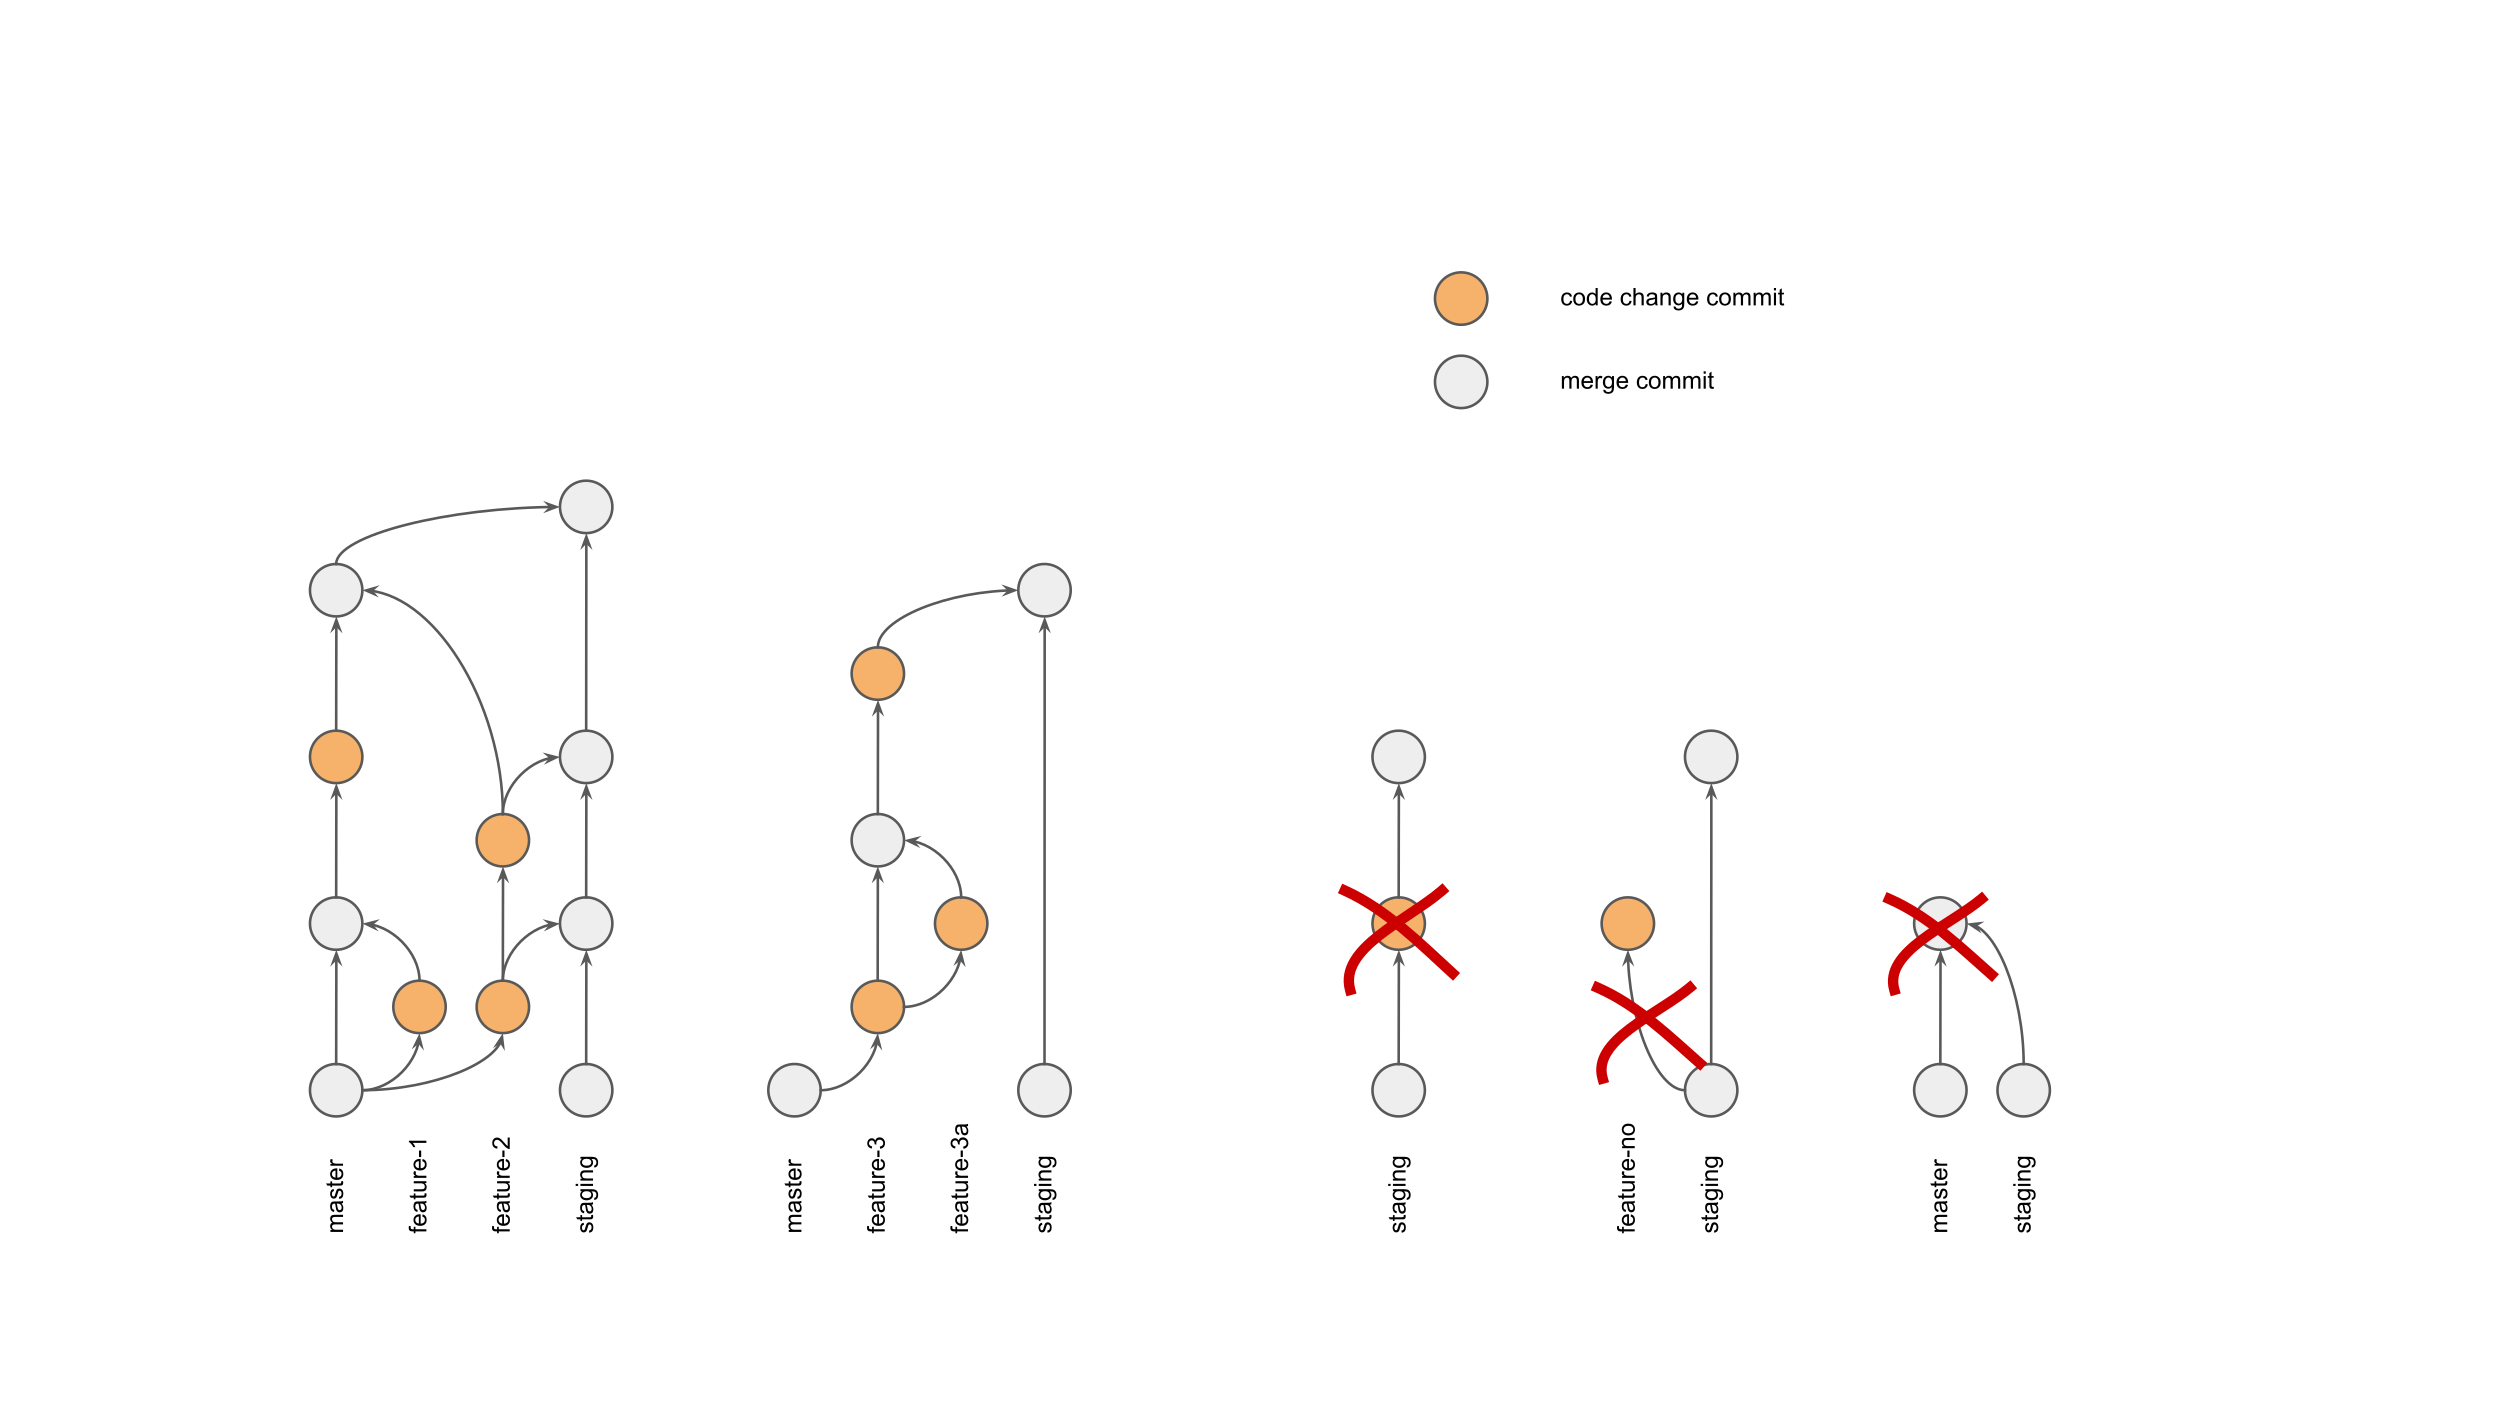 <svg version="1.1" viewBox="0.0 0.0 960.0 540.0" fill="none" stroke="none" stroke-linecap="square" stroke-miterlimit="10" xmlns:xlink="http://www.w3.org/1999/xlink" xmlns="http://www.w3.org/2000/svg"><rect x="0.0" y="0.0" width="960.0" height="540.0" fill="#333333" stroke="none"/><clipPath id="p.0"><path d="m0 0l960.0 0l0 540.0l-960.0 0l0 -540.0z" clip-rule="nonzero"/></clipPath><g clip-path="url(#p.0)"><path fill="#ffffff" d="m0 0l960.0 0l0 540.0l-960.0 0z" fill-rule="evenodd"/><path fill="#eeeeee" d="m119.029 418.646l0 0c0 -5.558 4.505 -10.063 10.063 -10.063l0 0c2.669 0 5.228 1.06 7.116 2.947c1.887 1.887 2.947 4.447 2.947 7.116l0 0c0 5.558 -4.505 10.063 -10.063 10.063l0 0c-5.558 0 -10.063 -4.505 -10.063 -10.063z" fill-rule="evenodd"/><path stroke="#595959" stroke-width="1.0" stroke-linejoin="round" stroke-linecap="butt" d="m119.029 418.646l0 0c0 -5.558 4.505 -10.063 10.063 -10.063l0 0c2.669 0 5.228 1.06 7.116 2.947c1.887 1.887 2.947 4.447 2.947 7.116l0 0c0 5.558 -4.505 10.063 -10.063 10.063l0 0c-5.558 0 -10.063 -4.505 -10.063 -10.063z" fill-rule="evenodd"/><path fill="#eeeeee" d="m119.029 354.646l0 0c0 -5.558 4.505 -10.063 10.063 -10.063l0 0c2.669 0 5.228 1.06 7.116 2.947c1.887 1.887 2.947 4.447 2.947 7.116l0 0c0 5.558 -4.505 10.063 -10.063 10.063l0 0c-5.558 0 -10.063 -4.505 -10.063 -10.063z" fill-rule="evenodd"/><path stroke="#595959" stroke-width="1.0" stroke-linejoin="round" stroke-linecap="butt" d="m119.029 354.646l0 0c0 -5.558 4.505 -10.063 10.063 -10.063l0 0c2.669 0 5.228 1.06 7.116 2.947c1.887 1.887 2.947 4.447 2.947 7.116l0 0c0 5.558 -4.505 10.063 -10.063 10.063l0 0c-5.558 0 -10.063 -4.505 -10.063 -10.063z" fill-rule="evenodd"/><path fill="#f6b26b" d="m151.029 386.646l0 0c0 -5.558 4.505 -10.063 10.063 -10.063l0 0c2.669 0 5.228 1.06 7.116 2.947c1.887 1.887 2.947 4.447 2.947 7.116l0 0c0 5.558 -4.505 10.063 -10.063 10.063l0 0c-5.558 0 -10.063 -4.505 -10.063 -10.063z" fill-rule="evenodd"/><path stroke="#595959" stroke-width="1.0" stroke-linejoin="round" stroke-linecap="butt" d="m151.029 386.646l0 0c0 -5.558 4.505 -10.063 10.063 -10.063l0 0c2.669 0 5.228 1.06 7.116 2.947c1.887 1.887 2.947 4.447 2.947 7.116l0 0c0 5.558 -4.505 10.063 -10.063 10.063l0 0c-5.558 0 -10.063 -4.505 -10.063 -10.063z" fill-rule="evenodd"/><path fill="#000000" fill-opacity="0.0" d="m139.155 418.646c10.976 0 21.953 -10.961 21.953 -21.921" fill-rule="evenodd"/><path stroke="#595959" stroke-width="1.0" stroke-linejoin="round" stroke-linecap="butt" d="m139.155 418.646c5.488 0 10.976 -2.74 15.093 -6.85c2.058 -2.055 3.773 -4.453 4.974 -7.022c0.6 -1.284 1.072 -2.612 1.393 -3.96c0.04 -0.169 0.078 -0.338 0.114 -0.507l0.034 -0.173" fill-rule="evenodd"/><path fill="#595959" stroke="#595959" stroke-width="1.0" stroke-linecap="butt" d="m160.762 400.134l1.005 1.232l-0.807 -3.188l-1.431 2.96z" fill-rule="evenodd"/><path fill="#000000" fill-opacity="0.0" d="m161.092 376.583c0 -10.961 -10.961 -21.921 -21.921 -21.921" fill-rule="evenodd"/><path stroke="#595959" stroke-width="1.0" stroke-linejoin="round" stroke-linecap="butt" d="m161.092 376.583c0 -5.48 -2.74 -10.961 -6.85 -15.071c-2.055 -2.055 -4.453 -3.768 -7.022 -4.967c-1.284 -0.599 -2.612 -1.07 -3.96 -1.392c-0.169 -0.04 -0.338 -0.078 -0.507 -0.113l-0.172 -0.034" fill-rule="evenodd"/><path fill="#595959" stroke="#595959" stroke-width="1.0" stroke-linecap="butt" d="m142.58 355.007l1.232 -1.005l-3.187 0.807l2.961 1.43z" fill-rule="evenodd"/><path fill="#000000" fill-opacity="0.0" d="m129.092 408.583c0 -10.969 0.016 -16.453 0.031 -21.937c0.016 -5.484 0.032 -10.969 0.032 -21.937" fill-rule="evenodd"/><path stroke="#595959" stroke-width="1.0" stroke-linejoin="round" stroke-linecap="butt" d="m129.092 408.583c0 -10.969 0.016 -16.453 0.031 -21.937c0.008 -2.742 0.016 -5.484 0.022 -8.912c0.003 -1.714 0.005 -3.599 0.007 -5.741l0.001 -3.857" fill-rule="evenodd"/><path fill="#595959" stroke="#595959" stroke-width="1.0" stroke-linecap="butt" d="m129.154 368.136l1.124 1.125l-1.123 -3.09l-1.126 3.089z" fill-rule="evenodd"/><path fill="#f6b26b" d="m183.029 386.646l0 0c0 -5.558 4.505 -10.063 10.063 -10.063l0 0c2.669 0 5.228 1.06 7.116 2.947c1.887 1.887 2.947 4.447 2.947 7.116l0 0c0 5.558 -4.505 10.063 -10.063 10.063l0 0c-5.558 0 -10.063 -4.505 -10.063 -10.063z" fill-rule="evenodd"/><path stroke="#595959" stroke-width="1.0" stroke-linejoin="round" stroke-linecap="butt" d="m183.029 386.646l0 0c0 -5.558 4.505 -10.063 10.063 -10.063l0 0c2.669 0 5.228 1.06 7.116 2.947c1.887 1.887 2.947 4.447 2.947 7.116l0 0c0 5.558 -4.505 10.063 -10.063 10.063l0 0c-5.558 0 -10.063 -4.505 -10.063 -10.063z" fill-rule="evenodd"/><path fill="#f6b26b" d="m183.029 322.646l0 0c0 -5.558 4.505 -10.063 10.063 -10.063l0 0c2.669 0 5.228 1.06 7.116 2.947c1.887 1.887 2.947 4.447 2.947 7.116l0 0c0 5.558 -4.505 10.063 -10.063 10.063l0 0c-5.558 0 -10.063 -4.505 -10.063 -10.063z" fill-rule="evenodd"/><path stroke="#595959" stroke-width="1.0" stroke-linejoin="round" stroke-linecap="butt" d="m183.029 322.646l0 0c0 -5.558 4.505 -10.063 10.063 -10.063l0 0c2.669 0 5.228 1.06 7.116 2.947c1.887 1.887 2.947 4.447 2.947 7.116l0 0c0 5.558 -4.505 10.063 -10.063 10.063l0 0c-5.558 0 -10.063 -4.505 -10.063 -10.063z" fill-rule="evenodd"/><path fill="#000000" fill-opacity="0.0" d="m139.155 418.646c26.976 0 53.953 -10.961 53.953 -21.921" fill-rule="evenodd"/><path stroke="#595959" stroke-width="1.0" stroke-linejoin="round" stroke-linecap="butt" d="m139.155 418.646c13.488 0 26.976 -2.74 37.093 -6.85c5.058 -2.055 9.273 -4.453 12.224 -7.022c1.475 -1.284 2.634 -2.612 3.425 -3.96c0.099 -0.169 0.192 -0.338 0.279 -0.507l0.125 -0.252" fill-rule="evenodd"/><path fill="#595959" stroke="#595959" stroke-width="1.0" stroke-linecap="butt" d="m192.3 400.055l0.828 1.358l-0.365 -3.268l-1.821 2.738z" fill-rule="evenodd"/><path fill="#000000" fill-opacity="0.0" d="m193.092 376.583c0 -10.969 0.016 -16.453 0.031 -21.937c0.016 -5.484 0.032 -10.969 0.032 -21.937" fill-rule="evenodd"/><path stroke="#595959" stroke-width="1.0" stroke-linejoin="round" stroke-linecap="butt" d="m193.092 376.583c0 -10.969 0.016 -16.453 0.031 -21.937c0.008 -2.742 0.016 -5.484 0.022 -8.912c0.003 -1.714 0.005 -3.599 0.007 -5.741l0.001 -3.857" fill-rule="evenodd"/><path fill="#595959" stroke="#595959" stroke-width="1.0" stroke-linecap="butt" d="m193.154 336.136l1.124 1.125l-1.123 -3.09l-1.126 3.089z" fill-rule="evenodd"/><path fill="#f6b26b" d="m119.029 290.646l0 0c0 -5.558 4.505 -10.063 10.063 -10.063l0 0c2.669 0 5.228 1.06 7.116 2.947c1.887 1.887 2.947 4.447 2.947 7.116l0 0c0 5.558 -4.505 10.063 -10.063 10.063l0 0c-5.558 0 -10.063 -4.505 -10.063 -10.063z" fill-rule="evenodd"/><path stroke="#595959" stroke-width="1.0" stroke-linejoin="round" stroke-linecap="butt" d="m119.029 290.646l0 0c0 -5.558 4.505 -10.063 10.063 -10.063l0 0c2.669 0 5.228 1.06 7.116 2.947c1.887 1.887 2.947 4.447 2.947 7.116l0 0c0 5.558 -4.505 10.063 -10.063 10.063l0 0c-5.558 0 -10.063 -4.505 -10.063 -10.063z" fill-rule="evenodd"/><path fill="#000000" fill-opacity="0.0" d="m129.092 344.583c0 -10.969 0.016 -16.453 0.031 -21.937c0.016 -5.484 0.032 -10.969 0.032 -21.937" fill-rule="evenodd"/><path stroke="#595959" stroke-width="1.0" stroke-linejoin="round" stroke-linecap="butt" d="m129.092 344.583c0 -10.969 0.016 -16.453 0.031 -21.937c0.008 -2.742 0.016 -5.484 0.022 -8.912c0.003 -1.714 0.005 -3.599 0.007 -5.741l0.001 -3.857" fill-rule="evenodd"/><path fill="#595959" stroke="#595959" stroke-width="1.0" stroke-linecap="butt" d="m129.154 304.136l1.124 1.125l-1.123 -3.09l-1.126 3.089z" fill-rule="evenodd"/><path fill="#eeeeee" d="m215.029 354.646l0 0c0 -5.558 4.505 -10.063 10.063 -10.063l0 0c2.669 0 5.228 1.06 7.116 2.947c1.887 1.887 2.947 4.447 2.947 7.116l0 0c0 5.558 -4.505 10.063 -10.063 10.063l0 0c-5.558 0 -10.063 -4.505 -10.063 -10.063z" fill-rule="evenodd"/><path stroke="#595959" stroke-width="1.0" stroke-linejoin="round" stroke-linecap="butt" d="m215.029 354.646l0 0c0 -5.558 4.505 -10.063 10.063 -10.063l0 0c2.669 0 5.228 1.06 7.116 2.947c1.887 1.887 2.947 4.447 2.947 7.116l0 0c0 5.558 -4.505 10.063 -10.063 10.063l0 0c-5.558 0 -10.063 -4.505 -10.063 -10.063z" fill-rule="evenodd"/><path fill="#eeeeee" d="m215.029 290.646l0 0c0 -5.558 4.505 -10.063 10.063 -10.063l0 0c2.669 0 5.228 1.06 7.116 2.947c1.887 1.887 2.947 4.447 2.947 7.116l0 0c0 5.558 -4.505 10.063 -10.063 10.063l0 0c-5.558 0 -10.063 -4.505 -10.063 -10.063z" fill-rule="evenodd"/><path stroke="#595959" stroke-width="1.0" stroke-linejoin="round" stroke-linecap="butt" d="m215.029 290.646l0 0c0 -5.558 4.505 -10.063 10.063 -10.063l0 0c2.669 0 5.228 1.06 7.116 2.947c1.887 1.887 2.947 4.447 2.947 7.116l0 0c0 5.558 -4.505 10.063 -10.063 10.063l0 0c-5.558 0 -10.063 -4.505 -10.063 -10.063z" fill-rule="evenodd"/><path fill="#000000" fill-opacity="0.0" d="m193.092 312.583c0 -10.961 10.976 -21.921 21.953 -21.921" fill-rule="evenodd"/><path stroke="#595959" stroke-width="1.0" stroke-linejoin="round" stroke-linecap="butt" d="m193.092 312.583c0 -5.48 2.744 -10.961 6.86 -15.071c2.058 -2.055 4.459 -3.768 7.032 -4.967c1.286 -0.599 2.615 -1.07 3.966 -1.392c0.169 -0.04 0.338 -0.078 0.507 -0.113l0.178 -0.035" fill-rule="evenodd"/><path fill="#595959" stroke="#595959" stroke-width="1.0" stroke-linecap="butt" d="m211.635 291.006l-1.006 1.232l2.961 -1.429l-3.187 -0.808z" fill-rule="evenodd"/><path fill="#000000" fill-opacity="0.0" d="m193.092 376.583c0 -10.961 10.976 -21.921 21.953 -21.921" fill-rule="evenodd"/><path stroke="#595959" stroke-width="1.0" stroke-linejoin="round" stroke-linecap="butt" d="m193.092 376.583c0 -5.48 2.744 -10.961 6.86 -15.071c2.058 -2.055 4.459 -3.768 7.032 -4.967c1.286 -0.599 2.615 -1.07 3.966 -1.392c0.169 -0.04 0.338 -0.078 0.507 -0.113l0.178 -0.035" fill-rule="evenodd"/><path fill="#595959" stroke="#595959" stroke-width="1.0" stroke-linecap="butt" d="m211.635 355.006l-1.006 1.232l2.961 -1.429l-3.187 -0.808z" fill-rule="evenodd"/><path fill="#eeeeee" d="m215.029 418.646l0 0c0 -5.558 4.505 -10.063 10.063 -10.063l0 0c2.669 0 5.228 1.06 7.116 2.947c1.887 1.887 2.947 4.447 2.947 7.116l0 0c0 5.558 -4.505 10.063 -10.063 10.063l0 0c-5.558 0 -10.063 -4.505 -10.063 -10.063z" fill-rule="evenodd"/><path stroke="#595959" stroke-width="1.0" stroke-linejoin="round" stroke-linecap="butt" d="m215.029 418.646l0 0c0 -5.558 4.505 -10.063 10.063 -10.063l0 0c2.669 0 5.228 1.06 7.116 2.947c1.887 1.887 2.947 4.447 2.947 7.116l0 0c0 5.558 -4.505 10.063 -10.063 10.063l0 0c-5.558 0 -10.063 -4.505 -10.063 -10.063z" fill-rule="evenodd"/><path fill="#000000" fill-opacity="0.0" d="m225.092 408.583c0 -10.969 0.016 -16.453 0.031 -21.937c0.016 -5.484 0.032 -10.969 0.032 -21.937" fill-rule="evenodd"/><path stroke="#595959" stroke-width="1.0" stroke-linejoin="round" stroke-linecap="butt" d="m225.092 408.583c0 -10.969 0.016 -16.453 0.031 -21.937c0.008 -2.742 0.016 -5.484 0.022 -8.912c0.003 -1.714 0.005 -3.599 0.007 -5.741l0.001 -3.857" fill-rule="evenodd"/><path fill="#595959" stroke="#595959" stroke-width="1.0" stroke-linecap="butt" d="m225.154 368.136l1.124 1.125l-1.123 -3.09l-1.126 3.089z" fill-rule="evenodd"/><path fill="#000000" fill-opacity="0.0" d="m225.092 344.583c0 -10.969 0.016 -16.453 0.031 -21.937c0.016 -5.484 0.032 -10.969 0.032 -21.937" fill-rule="evenodd"/><path stroke="#595959" stroke-width="1.0" stroke-linejoin="round" stroke-linecap="butt" d="m225.092 344.583c0 -10.969 0.016 -16.453 0.031 -21.937c0.008 -2.742 0.016 -5.484 0.022 -8.912c0.003 -1.714 0.005 -3.599 0.007 -5.741l0.001 -3.857" fill-rule="evenodd"/><path fill="#595959" stroke="#595959" stroke-width="1.0" stroke-linecap="butt" d="m225.154 304.136l1.124 1.125l-1.123 -3.09l-1.126 3.089z" fill-rule="evenodd"/><path fill="#eeeeee" d="m119.029 226.646l0 0c0 -5.558 4.505 -10.063 10.063 -10.063l0 0c2.669 0 5.228 1.06 7.116 2.947c1.887 1.887 2.947 4.447 2.947 7.116l0 0c0 5.558 -4.505 10.063 -10.063 10.063l0 0c-5.558 0 -10.063 -4.505 -10.063 -10.063z" fill-rule="evenodd"/><path stroke="#595959" stroke-width="1.0" stroke-linejoin="round" stroke-linecap="butt" d="m119.029 226.646l0 0c0 -5.558 4.505 -10.063 10.063 -10.063l0 0c2.669 0 5.228 1.06 7.116 2.947c1.887 1.887 2.947 4.447 2.947 7.116l0 0c0 5.558 -4.505 10.063 -10.063 10.063l0 0c-5.558 0 -10.063 -4.505 -10.063 -10.063z" fill-rule="evenodd"/><path fill="#000000" fill-opacity="0.0" d="m129.092 280.583c0 -10.969 0.016 -16.453 0.031 -21.937c0.016 -5.484 0.032 -10.968 0.032 -21.937" fill-rule="evenodd"/><path stroke="#595959" stroke-width="1.0" stroke-linejoin="round" stroke-linecap="butt" d="m129.092 280.583c0 -10.969 0.016 -16.453 0.031 -21.937c0.008 -2.742 0.016 -5.484 0.022 -8.912c0.003 -1.714 0.005 -3.599 0.007 -5.741l0.001 -3.857" fill-rule="evenodd"/><path fill="#595959" stroke="#595959" stroke-width="1.0" stroke-linecap="butt" d="m129.154 240.136l1.124 1.125l-1.123 -3.09l-1.126 3.089z" fill-rule="evenodd"/><path fill="#000000" fill-opacity="0.0" d="m193.108 312.598c0 -42.976 -26.976 -85.953 -53.953 -85.953" fill-rule="evenodd"/><path stroke="#595959" stroke-width="1.0" stroke-linejoin="round" stroke-linecap="butt" d="m193.108 312.598c0 -21.488 -6.744 -42.976 -16.86 -59.093c-5.058 -8.058 -10.959 -14.773 -17.282 -19.474c-3.161 -2.35 -6.428 -4.197 -9.747 -5.456c-1.66 -0.63 -3.333 -1.112 -5.012 -1.437c-0.42 -0.081 -0.84 -0.153 -1.261 -0.214l-0.371 -0.05" fill-rule="evenodd"/><path fill="#595959" stroke="#595959" stroke-width="1.0" stroke-linecap="butt" d="m142.574 226.875l1.197 -1.047l-3.158 0.916l3.008 1.329z" fill-rule="evenodd"/><path fill="#000000" fill-opacity="0.0" d="m113.769 482.661l0 -53.953l30.709 0l0 53.953z" fill-rule="evenodd"/><path fill="#000000" d="m131.729 473.052l-4.844 0l0 -0.734l0.688 0q-0.359 -0.234 -0.578 -0.609q-0.219 -0.375 -0.219 -0.859q0 -0.547 0.234 -0.891q0.219 -0.344 0.625 -0.484q-0.859 -0.562 -0.859 -1.484q0 -0.719 0.406 -1.109q0.391 -0.391 1.219 -0.391l3.328 0l0 0.812l-3.047 0q-0.484 0 -0.703 0.094q-0.219 0.078 -0.344 0.281q-0.141 0.203 -0.141 0.484q0 0.516 0.344 0.859q0.328 0.328 1.078 0.328l2.812 0l0 0.828l-3.141 0q-0.547 0 -0.813 0.203q-0.281 0.188 -0.281 0.656q0 0.344 0.188 0.641q0.172 0.281 0.531 0.422q0.344 0.125 1.0 0.125l2.516 0l0 0.828zm-0.594 -10.927q0.391 0.453 0.547 0.875q0.156 0.422 0.156 0.906q0 0.797 -0.391 1.219q-0.391 0.422 -1.0 0.422q-0.344 0 -0.641 -0.156q-0.297 -0.156 -0.469 -0.422q-0.188 -0.266 -0.281 -0.594q-0.062 -0.234 -0.109 -0.719q-0.125 -1.0 -0.281 -1.469q-0.172 0 -0.219 0q-0.5 0 -0.703 0.234q-0.281 0.312 -0.281 0.922q0 0.578 0.203 0.859q0.203 0.281 0.719 0.406l-0.109 0.797q-0.516 -0.109 -0.828 -0.359q-0.328 -0.25 -0.5 -0.719q-0.172 -0.469 -0.172 -1.094q0 -0.625 0.156 -1.0q0.141 -0.391 0.359 -0.578q0.219 -0.188 0.562 -0.25q0.203 -0.047 0.75 -0.047l1.094 0q1.141 0 1.453 -0.047q0.297 -0.062 0.578 -0.219l0 0.859q-0.25 0.125 -0.594 0.172zm-1.828 0.062q0.172 0.453 0.297 1.344q0.078 0.5 0.172 0.719q0.094 0.203 0.266 0.312q0.172 0.109 0.391 0.109q0.328 0 0.547 -0.234q0.219 -0.25 0.219 -0.734q0 -0.469 -0.203 -0.828q-0.219 -0.375 -0.578 -0.562q-0.266 -0.125 -0.812 -0.125l-0.297 0zm0.984 -1.766l-0.141 -0.812q0.5 -0.078 0.766 -0.391q0.25 -0.312 0.25 -0.859q0 -0.578 -0.234 -0.844q-0.234 -0.281 -0.531 -0.281q-0.281 0 -0.438 0.25q-0.109 0.172 -0.281 0.844q-0.234 0.891 -0.391 1.25q-0.172 0.344 -0.469 0.531q-0.297 0.172 -0.641 0.172q-0.328 0 -0.594 -0.141q-0.281 -0.156 -0.469 -0.406q-0.141 -0.203 -0.234 -0.531q-0.109 -0.328 -0.109 -0.703q0 -0.578 0.172 -1.0q0.156 -0.438 0.438 -0.641q0.281 -0.203 0.75 -0.281l0.109 0.797q-0.375 0.062 -0.578 0.328q-0.203 0.266 -0.203 0.734q0 0.562 0.188 0.812q0.172 0.234 0.438 0.234q0.156 0 0.281 -0.094q0.125 -0.109 0.219 -0.312q0.047 -0.125 0.203 -0.734q0.234 -0.859 0.391 -1.203q0.141 -0.344 0.422 -0.531q0.281 -0.203 0.703 -0.203q0.406 0 0.781 0.234q0.359 0.234 0.562 0.688q0.188 0.453 0.188 1.016q0 0.953 -0.391 1.453q-0.391 0.484 -1.156 0.625zm0.703 -6.789l0.719 -0.109q0.078 0.344 0.078 0.609q0 0.453 -0.141 0.703q-0.141 0.234 -0.359 0.344q-0.234 0.094 -0.984 0.094l-2.781 0l0 0.609l-0.641 0l0 -0.609l-1.188 0l-0.5 -0.812l1.688 0l0 -0.828l0.641 0l0 0.828l2.828 0q0.359 0 0.469 -0.047q0.094 -0.047 0.156 -0.141q0.047 -0.094 0.047 -0.281q0 -0.141 -0.031 -0.359zm-0.828 -4.107l0.109 -0.844q0.75 0.188 1.156 0.734q0.406 0.547 0.406 1.391q0 1.062 -0.656 1.688q-0.656 0.609 -1.828 0.609q-1.219 0 -1.891 -0.625q-0.688 -0.625 -0.688 -1.625q0 -0.984 0.672 -1.594q0.656 -0.609 1.859 -0.609q0.062 0 0.219 0l0 3.609q0.797 -0.047 1.219 -0.453q0.422 -0.406 0.422 -1.016q0 -0.453 -0.234 -0.766q-0.234 -0.312 -0.766 -0.5zm-1.328 2.688l0 -2.703q-0.609 0.062 -0.906 0.312q-0.469 0.391 -0.469 1.016q0 0.562 0.375 0.953q0.375 0.375 1 0.422zm2.891 -4.563l-4.844 0l0 -0.734l0.734 0q-0.516 -0.281 -0.672 -0.516q-0.172 -0.25 -0.172 -0.531q0 -0.422 0.266 -0.844l0.766 0.281q-0.172 0.297 -0.172 0.609q0 0.266 0.156 0.484q0.156 0.203 0.453 0.297q0.438 0.141 0.953 0.141l2.531 0l0 0.812z" fill-rule="nonzero"/><path fill="#000000" fill-opacity="0.0" d="m145.769 482.661l0 -62.551l30.709 0l0 62.551z" fill-rule="evenodd"/><path fill="#000000" d="m163.729 472.849l-4.203 0l0 0.719l-0.641 0l0 -0.719l-0.516 0q-0.484 0 -0.719 -0.078q-0.312 -0.125 -0.516 -0.422q-0.203 -0.297 -0.203 -0.844q0 -0.344 0.094 -0.766l0.703 0.125q-0.047 0.266 -0.047 0.484q0 0.375 0.172 0.531q0.156 0.156 0.594 0.156l0.438 0l0 -0.938l0.641 0l0 0.938l4.203 0l0 0.812zm-1.562 -5.701l0.109 -0.844q0.75 0.188 1.156 0.734q0.406 0.547 0.406 1.391q0 1.062 -0.656 1.688q-0.656 0.609 -1.828 0.609q-1.219 0 -1.891 -0.625q-0.688 -0.625 -0.688 -1.625q0 -0.984 0.672 -1.594q0.656 -0.609 1.859 -0.609q0.062 0 0.219 0l0 3.609q0.797 -0.047 1.219 -0.453q0.422 -0.406 0.422 -1.016q0 -0.453 -0.234 -0.766q-0.234 -0.312 -0.766 -0.5zm-1.328 2.688l0 -2.703q-0.609 0.062 -0.906 0.312q-0.469 0.391 -0.469 1.016q0 0.562 0.375 0.953q0.375 0.375 1.0 0.422zm2.297 -7.719q0.391 0.453 0.547 0.875q0.156 0.422 0.156 0.906q0 0.797 -0.391 1.219q-0.391 0.422 -1.0 0.422q-0.344 0 -0.641 -0.156q-0.297 -0.156 -0.469 -0.422q-0.188 -0.266 -0.281 -0.594q-0.062 -0.234 -0.109 -0.719q-0.125 -1.0 -0.281 -1.469q-0.172 0 -0.219 0q-0.5 0 -0.703 0.234q-0.281 0.312 -0.281 0.922q0 0.578 0.203 0.859q0.203 0.281 0.719 0.406l-0.109 0.797q-0.516 -0.109 -0.828 -0.359q-0.328 -0.25 -0.5 -0.719q-0.172 -0.469 -0.172 -1.094q0 -0.625 0.156 -1.0q0.141 -0.391 0.359 -0.578q0.219 -0.188 0.562 -0.25q0.203 -0.047 0.75 -0.047l1.094 0q1.141 0 1.453 -0.047q0.297 -0.062 0.578 -0.219l0 0.859q-0.25 0.125 -0.594 0.172zm-1.828 0.062q0.172 0.453 0.297 1.344q0.078 0.5 0.172 0.719q0.094 0.203 0.266 0.312q0.172 0.109 0.391 0.109q0.328 0 0.547 -0.234q0.219 -0.25 0.219 -0.734q0 -0.469 -0.203 -0.828q-0.219 -0.375 -0.578 -0.562q-0.266 -0.125 -0.812 -0.125l-0.297 0zm1.688 -3.891l0.719 -0.109q0.078 0.344 0.078 0.609q0 0.453 -0.141 0.703q-0.141 0.234 -0.359 0.344q-0.234 0.094 -0.984 0.094l-2.781 0l0 0.609l-0.641 0l0 -0.609l-1.188 0l-0.5 -0.812l1.688 0l0 -0.828l0.641 0l0 0.828l2.828 0q0.359 0 0.469 -0.047q0.094 -0.047 0.156 -0.141q0.047 -0.094 0.047 -0.281q0 -0.141 -0.031 -0.359zm0.734 -3.967l-0.703 0q0.812 0.562 0.812 1.531q0 0.422 -0.156 0.797q-0.172 0.375 -0.422 0.562q-0.25 0.172 -0.609 0.25q-0.234 0.047 -0.766 0.047l-3.0 0l0 -0.828l2.688 0q0.641 0 0.875 -0.047q0.312 -0.078 0.5 -0.328q0.188 -0.25 0.188 -0.609q0 -0.375 -0.188 -0.703q-0.188 -0.328 -0.516 -0.453q-0.328 -0.141 -0.953 -0.141l-2.594 0l0 -0.812l4.844 0l0 0.734zm0 -2.016l-4.844 0l0 -0.734l0.734 0q-0.516 -0.281 -0.672 -0.516q-0.172 -0.25 -0.172 -0.531q0 -0.422 0.266 -0.844l0.766 0.281q-0.172 0.297 -0.172 0.609q0 0.266 0.156 0.484q0.156 0.203 0.453 0.297q0.438 0.141 0.953 0.141l2.531 0l0 0.812zm-1.562 -6.419l0.109 -0.844q0.75 0.188 1.156 0.734q0.406 0.547 0.406 1.391q0 1.062 -0.656 1.688q-0.656 0.609 -1.828 0.609q-1.219 0 -1.891 -0.625q-0.688 -0.625 -0.688 -1.625q0 -0.984 0.672 -1.594q0.656 -0.609 1.859 -0.609q0.062 0 0.219 0l0 3.609q0.797 -0.047 1.219 -0.453q0.422 -0.406 0.422 -1.016q0 -0.453 -0.234 -0.766q-0.234 -0.312 -0.766 -0.5zm-1.328 2.688l0 -2.703q-0.609 0.062 -0.906 0.312q-0.469 0.391 -0.469 1.016q0 0.562 0.375 0.953q0.375 0.375 1.0 0.422zm0.891 -4.25l-0.828 0l0 -2.516l0.828 0l0 2.516zm2.0 -6.278l0 0.812l-5.219 0q0.281 0.297 0.562 0.781q0.281 0.484 0.422 0.859l-0.797 0q-0.328 -0.688 -0.781 -1.203q-0.453 -0.516 -0.891 -0.734l0 -0.516l6.703 0z" fill-rule="nonzero"/><path fill="#000000" fill-opacity="0.0" d="m177.769 482.661l0 -60.945l30.709 0l0 60.945z" fill-rule="evenodd"/><path fill="#000000" d="m195.729 472.849l-4.203 0l0 0.719l-0.641 0l0 -0.719l-0.516 0q-0.484 0 -0.719 -0.078q-0.312 -0.125 -0.516 -0.422q-0.203 -0.297 -0.203 -0.844q0 -0.344 0.094 -0.766l0.703 0.125q-0.047 0.266 -0.047 0.484q0 0.375 0.172 0.531q0.156 0.156 0.594 0.156l0.438 0l0 -0.938l0.641 0l0 0.938l4.203 0l0 0.812zm-1.562 -5.701l0.109 -0.844q0.75 0.188 1.156 0.734q0.406 0.547 0.406 1.391q0 1.062 -0.656 1.688q-0.656 0.609 -1.828 0.609q-1.219 0 -1.891 -0.625q-0.688 -0.625 -0.688 -1.625q0 -0.984 0.672 -1.594q0.656 -0.609 1.859 -0.609q0.062 0 0.219 0l0 3.609q0.797 -0.047 1.219 -0.453q0.422 -0.406 0.422 -1.016q0 -0.453 -0.234 -0.766q-0.234 -0.312 -0.766 -0.5zm-1.328 2.688l0 -2.703q-0.609 0.062 -0.906 0.312q-0.469 0.391 -0.469 1.016q0 0.562 0.375 0.953q0.375 0.375 1.0 0.422zm2.297 -7.719q0.391 0.453 0.547 0.875q0.156 0.422 0.156 0.906q0 0.797 -0.391 1.219q-0.391 0.422 -1.0 0.422q-0.344 0 -0.641 -0.156q-0.297 -0.156 -0.469 -0.422q-0.188 -0.266 -0.281 -0.594q-0.062 -0.234 -0.109 -0.719q-0.125 -1.0 -0.281 -1.469q-0.172 0 -0.219 0q-0.5 0 -0.703 0.234q-0.281 0.312 -0.281 0.922q0 0.578 0.203 0.859q0.203 0.281 0.719 0.406l-0.109 0.797q-0.516 -0.109 -0.828 -0.359q-0.328 -0.25 -0.5 -0.719q-0.172 -0.469 -0.172 -1.094q0 -0.625 0.156 -1.0q0.141 -0.391 0.359 -0.578q0.219 -0.188 0.562 -0.25q0.203 -0.047 0.75 -0.047l1.094 0q1.141 0 1.453 -0.047q0.297 -0.062 0.578 -0.219l0 0.859q-0.25 0.125 -0.594 0.172zm-1.828 0.062q0.172 0.453 0.297 1.344q0.078 0.5 0.172 0.719q0.094 0.203 0.266 0.312q0.172 0.109 0.391 0.109q0.328 0 0.547 -0.234q0.219 -0.25 0.219 -0.734q0 -0.469 -0.203 -0.828q-0.219 -0.375 -0.578 -0.562q-0.266 -0.125 -0.812 -0.125l-0.297 0zm1.688 -3.891l0.719 -0.109q0.078 0.344 0.078 0.609q0 0.453 -0.141 0.703q-0.141 0.234 -0.359 0.344q-0.234 0.094 -0.984 0.094l-2.781 0l0 0.609l-0.641 0l0 -0.609l-1.188 0l-0.5 -0.812l1.688 0l0 -0.828l0.641 0l0 0.828l2.828 0q0.359 0 0.469 -0.047q0.094 -0.047 0.156 -0.141q0.047 -0.094 0.047 -0.281q0 -0.141 -0.031 -0.359zm0.734 -3.967l-0.703 0q0.812 0.562 0.812 1.531q0 0.422 -0.156 0.797q-0.172 0.375 -0.422 0.562q-0.25 0.172 -0.609 0.25q-0.234 0.047 -0.766 0.047l-3.0 0l0 -0.828l2.688 0q0.641 0 0.875 -0.047q0.312 -0.078 0.5 -0.328q0.188 -0.25 0.188 -0.609q0 -0.375 -0.188 -0.703q-0.188 -0.328 -0.516 -0.453q-0.328 -0.141 -0.953 -0.141l-2.594 0l0 -0.812l4.844 0l0 0.734zm0 -2.016l-4.844 0l0 -0.734l0.734 0q-0.516 -0.281 -0.672 -0.516q-0.172 -0.25 -0.172 -0.531q0 -0.422 0.266 -0.844l0.766 0.281q-0.172 0.297 -0.172 0.609q0 0.266 0.156 0.484q0.156 0.203 0.453 0.297q0.438 0.141 0.953 0.141l2.531 0l0 0.812zm-1.562 -6.419l0.109 -0.844q0.75 0.188 1.156 0.734q0.406 0.547 0.406 1.391q0 1.062 -0.656 1.688q-0.656 0.609 -1.828 0.609q-1.219 0 -1.891 -0.625q-0.688 -0.625 -0.688 -1.625q0 -0.984 0.672 -1.594q0.656 -0.609 1.859 -0.609q0.062 0 0.219 0l0 3.609q0.797 -0.047 1.219 -0.453q0.422 -0.406 0.422 -1.016q0 -0.453 -0.234 -0.766q-0.234 -0.312 -0.766 -0.5zm-1.328 2.688l0 -2.703q-0.609 0.062 -0.906 0.312q-0.469 0.391 -0.469 1.016q0 0.562 0.375 0.953q0.375 0.375 1.0 0.422zm0.891 -4.25l-0.828 0l0 -2.516l0.828 0l0 2.516zm1.219 -7.513l0.781 0l0 4.422q-0.297 0.016 -0.562 -0.094q-0.453 -0.172 -0.891 -0.531q-0.438 -0.375 -1.016 -1.078q-0.891 -1.094 -1.406 -1.469q-0.531 -0.391 -1.0 -0.391q-0.484 0 -0.812 0.359q-0.344 0.344 -0.344 0.891q0 0.594 0.359 0.953q0.359 0.359 0.984 0.359l-0.078 0.844q-0.953 -0.094 -1.438 -0.656q-0.5 -0.562 -0.5 -1.516q0 -0.953 0.531 -1.516q0.531 -0.562 1.328 -0.562q0.391 0 0.781 0.172q0.391 0.156 0.828 0.547q0.422 0.375 1.156 1.25q0.625 0.734 0.844 0.953q0.219 0.203 0.453 0.344l0 -3.281z" fill-rule="nonzero"/><path fill="#000000" fill-opacity="0.0" d="m209.769 482.661l0 -53.953l30.709 0l0 53.953z" fill-rule="evenodd"/><path fill="#000000" d="m226.292 473.38l-0.141 -0.812q0.5 -0.078 0.766 -0.391q0.25 -0.312 0.25 -0.859q0 -0.578 -0.234 -0.844q-0.234 -0.281 -0.531 -0.281q-0.281 0 -0.438 0.25q-0.109 0.172 -0.281 0.844q-0.234 0.891 -0.391 1.25q-0.172 0.344 -0.469 0.531q-0.297 0.172 -0.641 0.172q-0.328 0 -0.594 -0.141q-0.281 -0.156 -0.469 -0.406q-0.141 -0.203 -0.234 -0.531q-0.109 -0.328 -0.109 -0.703q0 -0.578 0.172 -1.0q0.156 -0.438 0.438 -0.641q0.281 -0.203 0.75 -0.281l0.109 0.797q-0.375 0.062 -0.578 0.328q-0.203 0.266 -0.203 0.734q0 0.562 0.188 0.812q0.172 0.234 0.438 0.234q0.156 0 0.281 -0.094q0.125 -0.109 0.219 -0.312q0.047 -0.125 0.203 -0.734q0.234 -0.859 0.391 -1.203q0.141 -0.344 0.422 -0.531q0.281 -0.203 0.703 -0.203q0.406 0 0.781 0.234q0.359 0.234 0.562 0.688q0.188 0.453 0.188 1.016q0 0.953 -0.391 1.453q-0.391 0.484 -1.156 0.625zm0.703 -6.789l0.719 -0.109q0.078 0.344 0.078 0.609q0 0.453 -0.141 0.703q-0.141 0.234 -0.359 0.344q-0.234 0.094 -0.984 0.094l-2.781 0l0 0.609l-0.641 0l0 -0.609l-1.188 0l-0.5 -0.812l1.688 0l0 -0.828l0.641 0l0 0.828l2.828 0q0.359 0 0.469 -0.047q0.094 -0.047 0.156 -0.141q0.047 -0.094 0.047 -0.281q0 -0.141 -0.031 -0.359zm0.141 -3.951q0.391 0.453 0.547 0.875q0.156 0.422 0.156 0.906q0 0.797 -0.391 1.219q-0.391 0.422 -1.0 0.422q-0.344 0 -0.641 -0.156q-0.297 -0.156 -0.469 -0.422q-0.188 -0.266 -0.281 -0.594q-0.062 -0.234 -0.109 -0.719q-0.125 -1.0 -0.281 -1.469q-0.172 0 -0.219 0q-0.5 0 -0.703 0.234q-0.281 0.312 -0.281 0.922q0 0.578 0.203 0.859q0.203 0.281 0.719 0.406l-0.109 0.797q-0.516 -0.109 -0.828 -0.359q-0.328 -0.25 -0.5 -0.719q-0.172 -0.469 -0.172 -1.094q0 -0.625 0.156 -1.0q0.141 -0.391 0.359 -0.578q0.219 -0.188 0.562 -0.25q0.203 -0.047 0.75 -0.047l1.094 0q1.141 0 1.453 -0.047q0.297 -0.062 0.578 -0.219l0 0.859q-0.25 0.125 -0.594 0.172zm-1.828 0.062q0.172 0.453 0.297 1.344q0.078 0.5 0.172 0.719q0.094 0.203 0.266 0.312q0.172 0.109 0.391 0.109q0.328 0 0.547 -0.234q0.219 -0.25 0.219 -0.734q0 -0.469 -0.203 -0.828q-0.219 -0.375 -0.578 -0.562q-0.266 -0.125 -0.812 -0.125l-0.297 0zm2.828 -1.953l0.109 -0.797q0.375 -0.047 0.547 -0.281q0.219 -0.297 0.219 -0.828q0 -0.562 -0.234 -0.875q-0.219 -0.312 -0.625 -0.422q-0.25 -0.062 -1.062 -0.062q0.641 0.547 0.641 1.344q0 1.0 -0.719 1.547q-0.719 0.547 -1.734 0.547q-0.688 0 -1.266 -0.25q-0.594 -0.25 -0.906 -0.719q-0.328 -0.484 -0.328 -1.125q0 -0.859 0.703 -1.422l-0.594 0l0 -0.75l4.188 0q1.125 0 1.594 0.234q0.484 0.219 0.75 0.719q0.281 0.5 0.281 1.234q0 0.859 -0.391 1.391q-0.391 0.531 -1.172 0.516zm-2.906 -0.672q0.953 0 1.391 -0.375q0.438 -0.391 0.438 -0.953q0 -0.562 -0.438 -0.938q-0.438 -0.391 -1.375 -0.391q-0.875 0 -1.328 0.391q-0.453 0.391 -0.453 0.953q0 0.547 0.453 0.938q0.438 0.375 1.312 0.375zm-3.234 -4.672l-0.938 0l0 -0.812l0.938 0l0 0.812zm5.734 0l-4.844 0l0 -0.812l4.844 0l0 0.812zm0 -2.057l-4.844 0l0 -0.75l0.688 0q-0.797 -0.531 -0.797 -1.531q0 -0.438 0.172 -0.797q0.156 -0.375 0.406 -0.547q0.25 -0.188 0.609 -0.266q0.219 -0.047 0.797 -0.047l2.969 0l0 0.828l-2.938 0q-0.5 0 -0.75 0.094q-0.25 0.094 -0.391 0.344q-0.156 0.234 -0.156 0.562q0 0.516 0.328 0.906q0.328 0.375 1.266 0.375l2.641 0l0 0.828zm0.406 -5.047l0.109 -0.797q0.375 -0.047 0.547 -0.281q0.219 -0.297 0.219 -0.828q0 -0.562 -0.234 -0.875q-0.219 -0.312 -0.625 -0.422q-0.25 -0.062 -1.062 -0.062q0.641 0.547 0.641 1.344q0 1.0 -0.719 1.547q-0.719 0.547 -1.734 0.547q-0.688 0 -1.266 -0.25q-0.594 -0.25 -0.906 -0.719q-0.328 -0.484 -0.328 -1.125q0 -0.859 0.703 -1.422l-0.594 0l0 -0.75l4.188 0q1.125 0 1.594 0.234q0.484 0.219 0.75 0.719q0.281 0.5 0.281 1.234q0 0.859 -0.391 1.391q-0.391 0.531 -1.172 0.516zm-2.906 -0.672q0.953 0 1.391 -0.375q0.438 -0.391 0.438 -0.953q0 -0.562 -0.438 -0.938q-0.438 -0.391 -1.375 -0.391q-0.875 0 -1.328 0.391q-0.453 0.391 -0.453 0.953q0 0.547 0.453 0.938q0.438 0.375 1.312 0.375z" fill-rule="nonzero"/><path fill="#eeeeee" d="m215.029 194.646l0 0c0 -5.558 4.505 -10.063 10.063 -10.063l0 0c2.669 0 5.228 1.06 7.116 2.947c1.887 1.887 2.947 4.447 2.947 7.116l0 0c0 5.558 -4.505 10.063 -10.063 10.063l0 0c-5.558 0 -10.063 -4.505 -10.063 -10.063z" fill-rule="evenodd"/><path stroke="#595959" stroke-width="1.0" stroke-linejoin="round" stroke-linecap="butt" d="m215.029 194.646l0 0c0 -5.558 4.505 -10.063 10.063 -10.063l0 0c2.669 0 5.228 1.06 7.116 2.947c1.887 1.887 2.947 4.447 2.947 7.116l0 0c0 5.558 -4.505 10.063 -10.063 10.063l0 0c-5.558 0 -10.063 -4.505 -10.063 -10.063z" fill-rule="evenodd"/><path fill="#000000" fill-opacity="0.0" d="m225.092 280.583c0 -18.969 0.016 -28.453 0.031 -37.937c0.016 -9.484 0.032 -18.969 0.032 -37.937" fill-rule="evenodd"/><path stroke="#595959" stroke-width="1.0" stroke-linejoin="round" stroke-linecap="butt" d="m225.092 280.583c0 -18.969 0.016 -28.453 0.031 -37.937c0.008 -4.742 0.016 -9.484 0.022 -15.412c0.003 -2.964 0.005 -6.224 0.007 -9.929l0.002 -9.169" fill-rule="evenodd"/><path fill="#595959" stroke="#595959" stroke-width="1.0" stroke-linecap="butt" d="m225.154 208.136l1.124 1.125l-1.124 -3.09l-1.125 3.09z" fill-rule="evenodd"/><path fill="#000000" fill-opacity="0.0" d="m129.092 216.583c0 -10.961 42.976 -21.921 85.953 -21.921" fill-rule="evenodd"/><path stroke="#595959" stroke-width="1.0" stroke-linejoin="round" stroke-linecap="butt" d="m129.092 216.583c0 -5.48 10.744 -10.961 26.86 -15.071c8.058 -2.055 17.459 -3.768 27.532 -4.967c5.036 -0.599 10.24 -1.07 15.529 -1.391c2.644 -0.161 5.309 -0.284 7.985 -0.367c1.338 -0.041 2.678 -0.073 4.02 -0.094l0.601 -0.007" fill-rule="evenodd"/><path fill="#595959" stroke="#595959" stroke-width="1.0" stroke-linecap="butt" d="m211.618 194.686l-1.116 1.133l3.082 -1.147l-3.098 -1.102z" fill-rule="evenodd"/><path fill="#eeeeee" d="m295.029 418.646l0 0c0 -5.558 4.505 -10.063 10.063 -10.063l0 0c2.669 0 5.228 1.06 7.116 2.947c1.887 1.887 2.947 4.447 2.947 7.116l0 0c0 5.558 -4.505 10.063 -10.063 10.063l0 0c-5.558 0 -10.063 -4.505 -10.063 -10.063z" fill-rule="evenodd"/><path stroke="#595959" stroke-width="1.0" stroke-linejoin="round" stroke-linecap="butt" d="m295.029 418.646l0 0c0 -5.558 4.505 -10.063 10.063 -10.063l0 0c2.669 0 5.228 1.06 7.116 2.947c1.887 1.887 2.947 4.447 2.947 7.116l0 0c0 5.558 -4.505 10.063 -10.063 10.063l0 0c-5.558 0 -10.063 -4.505 -10.063 -10.063z" fill-rule="evenodd"/><path fill="#f6b26b" d="m327.029 386.646l0 0c0 -5.558 4.505 -10.063 10.063 -10.063l0 0c2.669 0 5.228 1.06 7.116 2.947c1.887 1.887 2.947 4.447 2.947 7.116l0 0c0 5.558 -4.505 10.063 -10.063 10.063l0 0c-5.558 0 -10.063 -4.505 -10.063 -10.063z" fill-rule="evenodd"/><path stroke="#595959" stroke-width="1.0" stroke-linejoin="round" stroke-linecap="butt" d="m327.029 386.646l0 0c0 -5.558 4.505 -10.063 10.063 -10.063l0 0c2.669 0 5.228 1.06 7.116 2.947c1.887 1.887 2.947 4.447 2.947 7.116l0 0c0 5.558 -4.505 10.063 -10.063 10.063l0 0c-5.558 0 -10.063 -4.505 -10.063 -10.063z" fill-rule="evenodd"/><path fill="#000000" fill-opacity="0.0" d="m315.155 418.646c10.976 0 21.953 -10.961 21.953 -21.921" fill-rule="evenodd"/><path stroke="#595959" stroke-width="1.0" stroke-linejoin="round" stroke-linecap="butt" d="m315.155 418.646c5.488 0 10.976 -2.74 15.093 -6.85c2.058 -2.055 3.773 -4.453 4.974 -7.022c0.6 -1.284 1.072 -2.612 1.393 -3.96c0.04 -0.169 0.078 -0.338 0.113 -0.507l0.034 -0.173" fill-rule="evenodd"/><path fill="#595959" stroke="#595959" stroke-width="1.0" stroke-linecap="butt" d="m336.762 400.134l1.005 1.232l-0.807 -3.188l-1.431 2.96z" fill-rule="evenodd"/><path fill="#f6b26b" d="m359.029 354.646l0 0c0 -5.558 4.505 -10.063 10.063 -10.063l0 0c2.669 0 5.228 1.06 7.116 2.947c1.887 1.887 2.947 4.447 2.947 7.116l0 0c0 5.558 -4.505 10.063 -10.063 10.063l0 0c-5.558 0 -10.063 -4.505 -10.063 -10.063z" fill-rule="evenodd"/><path stroke="#595959" stroke-width="1.0" stroke-linejoin="round" stroke-linecap="butt" d="m359.029 354.646l0 0c0 -5.558 4.505 -10.063 10.063 -10.063l0 0c2.669 0 5.228 1.06 7.116 2.947c1.887 1.887 2.947 4.447 2.947 7.116l0 0c0 5.558 -4.505 10.063 -10.063 10.063l0 0c-5.558 0 -10.063 -4.505 -10.063 -10.063z" fill-rule="evenodd"/><path fill="#eeeeee" d="m391.029 418.646l0 0c0 -5.558 4.505 -10.063 10.063 -10.063l0 0c2.669 0 5.228 1.06 7.116 2.947c1.887 1.887 2.947 4.447 2.947 7.116l0 0c0 5.558 -4.505 10.063 -10.063 10.063l0 0c-5.558 0 -10.063 -4.505 -10.063 -10.063z" fill-rule="evenodd"/><path stroke="#595959" stroke-width="1.0" stroke-linejoin="round" stroke-linecap="butt" d="m391.029 418.646l0 0c0 -5.558 4.505 -10.063 10.063 -10.063l0 0c2.669 0 5.228 1.06 7.116 2.947c1.887 1.887 2.947 4.447 2.947 7.116l0 0c0 5.558 -4.505 10.063 -10.063 10.063l0 0c-5.558 0 -10.063 -4.505 -10.063 -10.063z" fill-rule="evenodd"/><path fill="#000000" fill-opacity="0.0" d="m289.769 482.661l0 -53.953l30.709 0l0 53.953z" fill-rule="evenodd"/><path fill="#000000" d="m307.729 473.052l-4.844 0l0 -0.734l0.688 0q-0.359 -0.234 -0.578 -0.609q-0.219 -0.375 -0.219 -0.859q0 -0.547 0.234 -0.891q0.219 -0.344 0.625 -0.484q-0.859 -0.562 -0.859 -1.484q0 -0.719 0.406 -1.109q0.391 -0.391 1.219 -0.391l3.328 0l0 0.812l-3.047 0q-0.484 0 -0.703 0.094q-0.219 0.078 -0.344 0.281q-0.141 0.203 -0.141 0.484q0 0.516 0.344 0.859q0.328 0.328 1.078 0.328l2.812 0l0 0.828l-3.141 0q-0.547 0 -0.812 0.203q-0.281 0.188 -0.281 0.656q0 0.344 0.188 0.641q0.172 0.281 0.531 0.422q0.344 0.125 1.0 0.125l2.516 0l0 0.828zm-0.594 -10.927q0.391 0.453 0.547 0.875q0.156 0.422 0.156 0.906q0 0.797 -0.391 1.219q-0.391 0.422 -1.0 0.422q-0.344 0 -0.641 -0.156q-0.297 -0.156 -0.469 -0.422q-0.188 -0.266 -0.281 -0.594q-0.062 -0.234 -0.109 -0.719q-0.125 -1.0 -0.281 -1.469q-0.172 0 -0.219 0q-0.5 0 -0.703 0.234q-0.281 0.312 -0.281 0.922q0 0.578 0.203 0.859q0.203 0.281 0.719 0.406l-0.109 0.797q-0.516 -0.109 -0.828 -0.359q-0.328 -0.25 -0.5 -0.719q-0.172 -0.469 -0.172 -1.094q0 -0.625 0.156 -1.0q0.141 -0.391 0.359 -0.578q0.219 -0.188 0.562 -0.25q0.203 -0.047 0.75 -0.047l1.094 0q1.141 0 1.453 -0.047q0.297 -0.062 0.578 -0.219l0 0.859q-0.25 0.125 -0.594 0.172zm-1.828 0.062q0.172 0.453 0.297 1.344q0.078 0.5 0.172 0.719q0.094 0.203 0.266 0.312q0.172 0.109 0.391 0.109q0.328 0 0.547 -0.234q0.219 -0.25 0.219 -0.734q0 -0.469 -0.203 -0.828q-0.219 -0.375 -0.578 -0.562q-0.266 -0.125 -0.812 -0.125l-0.297 0zm0.984 -1.766l-0.141 -0.812q0.5 -0.078 0.766 -0.391q0.25 -0.312 0.25 -0.859q0 -0.578 -0.234 -0.844q-0.234 -0.281 -0.531 -0.281q-0.281 0 -0.438 0.25q-0.109 0.172 -0.281 0.844q-0.234 0.891 -0.391 1.25q-0.172 0.344 -0.469 0.531q-0.297 0.172 -0.641 0.172q-0.328 0 -0.594 -0.141q-0.281 -0.156 -0.469 -0.406q-0.141 -0.203 -0.234 -0.531q-0.109 -0.328 -0.109 -0.703q0 -0.578 0.172 -1.0q0.156 -0.438 0.438 -0.641q0.281 -0.203 0.75 -0.281l0.109 0.797q-0.375 0.062 -0.578 0.328q-0.203 0.266 -0.203 0.734q0 0.562 0.188 0.812q0.172 0.234 0.438 0.234q0.156 0 0.281 -0.094q0.125 -0.109 0.219 -0.312q0.047 -0.125 0.203 -0.734q0.234 -0.859 0.391 -1.203q0.141 -0.344 0.422 -0.531q0.281 -0.203 0.703 -0.203q0.406 0 0.781 0.234q0.359 0.234 0.562 0.688q0.188 0.453 0.188 1.016q0 0.953 -0.391 1.453q-0.391 0.484 -1.156 0.625zm0.703 -6.789l0.719 -0.109q0.078 0.344 0.078 0.609q0 0.453 -0.141 0.703q-0.141 0.234 -0.359 0.344q-0.234 0.094 -0.984 0.094l-2.781 0l0 0.609l-0.641 0l0 -0.609l-1.188 0l-0.5 -0.812l1.688 0l0 -0.828l0.641 0l0 0.828l2.828 0q0.359 0 0.469 -0.047q0.094 -0.047 0.156 -0.141q0.047 -0.094 0.047 -0.281q0 -0.141 -0.031 -0.359zm-0.828 -4.107l0.109 -0.844q0.75 0.188 1.156 0.734q0.406 0.547 0.406 1.391q0 1.062 -0.656 1.688q-0.656 0.609 -1.828 0.609q-1.219 0 -1.891 -0.625q-0.688 -0.625 -0.688 -1.625q0 -0.984 0.672 -1.594q0.656 -0.609 1.859 -0.609q0.062 0 0.219 0l0 3.609q0.797 -0.047 1.219 -0.453q0.422 -0.406 0.422 -1.016q0 -0.453 -0.234 -0.766q-0.234 -0.312 -0.766 -0.5zm-1.328 2.688l0 -2.703q-0.609 0.062 -0.906 0.312q-0.469 0.391 -0.469 1.016q0 0.562 0.375 0.953q0.375 0.375 1.0 0.422zm2.891 -4.563l-4.844 0l0 -0.734l0.734 0q-0.516 -0.281 -0.672 -0.516q-0.172 -0.25 -0.172 -0.531q0 -0.422 0.266 -0.844l0.766 0.281q-0.172 0.297 -0.172 0.609q0 0.266 0.156 0.484q0.156 0.203 0.453 0.297q0.438 0.141 0.953 0.141l2.531 0l0 0.812z" fill-rule="nonzero"/><path fill="#000000" fill-opacity="0.0" d="m321.769 482.661l0 -62.551l30.709 0l0 62.551z" fill-rule="evenodd"/><path fill="#000000" d="m339.729 472.849l-4.203 0l0 0.719l-0.641 0l0 -0.719l-0.516 0q-0.484 0 -0.719 -0.078q-0.312 -0.125 -0.516 -0.422q-0.203 -0.297 -0.203 -0.844q0 -0.344 0.094 -0.766l0.703 0.125q-0.047 0.266 -0.047 0.484q0 0.375 0.172 0.531q0.156 0.156 0.594 0.156l0.438 0l0 -0.938l0.641 0l0 0.938l4.203 0l0 0.812zm-1.562 -5.701l0.109 -0.844q0.75 0.188 1.156 0.734q0.406 0.547 0.406 1.391q0 1.062 -0.656 1.688q-0.656 0.609 -1.828 0.609q-1.219 0 -1.891 -0.625q-0.688 -0.625 -0.688 -1.625q0 -0.984 0.672 -1.594q0.656 -0.609 1.859 -0.609q0.062 0 0.219 0l0 3.609q0.797 -0.047 1.219 -0.453q0.422 -0.406 0.422 -1.016q0 -0.453 -0.234 -0.766q-0.234 -0.312 -0.766 -0.5zm-1.328 2.688l0 -2.703q-0.609 0.062 -0.906 0.312q-0.469 0.391 -0.469 1.016q0 0.562 0.375 0.953q0.375 0.375 1.0 0.422zm2.297 -7.719q0.391 0.453 0.547 0.875q0.156 0.422 0.156 0.906q0 0.797 -0.391 1.219q-0.391 0.422 -1.0 0.422q-0.344 0 -0.641 -0.156q-0.297 -0.156 -0.469 -0.422q-0.188 -0.266 -0.281 -0.594q-0.062 -0.234 -0.109 -0.719q-0.125 -1.0 -0.281 -1.469q-0.172 0 -0.219 0q-0.5 0 -0.703 0.234q-0.281 0.312 -0.281 0.922q0 0.578 0.203 0.859q0.203 0.281 0.719 0.406l-0.109 0.797q-0.516 -0.109 -0.828 -0.359q-0.328 -0.25 -0.5 -0.719q-0.172 -0.469 -0.172 -1.094q0 -0.625 0.156 -1.0q0.141 -0.391 0.359 -0.578q0.219 -0.188 0.562 -0.25q0.203 -0.047 0.75 -0.047l1.094 0q1.141 0 1.453 -0.047q0.297 -0.062 0.578 -0.219l0 0.859q-0.25 0.125 -0.594 0.172zm-1.828 0.062q0.172 0.453 0.297 1.344q0.078 0.5 0.172 0.719q0.094 0.203 0.266 0.312q0.172 0.109 0.391 0.109q0.328 0 0.547 -0.234q0.219 -0.25 0.219 -0.734q0 -0.469 -0.203 -0.828q-0.219 -0.375 -0.578 -0.562q-0.266 -0.125 -0.812 -0.125l-0.297 0zm1.688 -3.891l0.719 -0.109q0.078 0.344 0.078 0.609q0 0.453 -0.141 0.703q-0.141 0.234 -0.359 0.344q-0.234 0.094 -0.984 0.094l-2.781 0l0 0.609l-0.641 0l0 -0.609l-1.188 0l-0.5 -0.812l1.688 0l0 -0.828l0.641 0l0 0.828l2.828 0q0.359 0 0.469 -0.047q0.094 -0.047 0.156 -0.141q0.047 -0.094 0.047 -0.281q0 -0.141 -0.031 -0.359zm0.734 -3.967l-0.703 0q0.812 0.562 0.812 1.531q0 0.422 -0.156 0.797q-0.172 0.375 -0.422 0.562q-0.25 0.172 -0.609 0.25q-0.234 0.047 -0.766 0.047l-3.0 0l0 -0.828l2.688 0q0.641 0 0.875 -0.047q0.312 -0.078 0.5 -0.328q0.188 -0.25 0.188 -0.609q0 -0.375 -0.188 -0.703q-0.188 -0.328 -0.516 -0.453q-0.328 -0.141 -0.953 -0.141l-2.594 0l0 -0.812l4.844 0l0 0.734zm0 -2.016l-4.844 0l0 -0.734l0.734 0q-0.516 -0.281 -0.672 -0.516q-0.172 -0.25 -0.172 -0.531q0 -0.422 0.266 -0.844l0.766 0.281q-0.172 0.297 -0.172 0.609q0 0.266 0.156 0.484q0.156 0.203 0.453 0.297q0.438 0.141 0.953 0.141l2.531 0l0 0.812zm-1.562 -6.419l0.109 -0.844q0.75 0.188 1.156 0.734q0.406 0.547 0.406 1.391q0 1.062 -0.656 1.688q-0.656 0.609 -1.828 0.609q-1.219 0 -1.891 -0.625q-0.688 -0.625 -0.688 -1.625q0 -0.984 0.672 -1.594q0.656 -0.609 1.859 -0.609q0.062 0 0.219 0l0 3.609q0.797 -0.047 1.219 -0.453q0.422 -0.406 0.422 -1.016q0 -0.453 -0.234 -0.766q-0.234 -0.312 -0.766 -0.5zm-1.328 2.688l0 -2.703q-0.609 0.062 -0.906 0.312q-0.469 0.391 -0.469 1.016q0 0.562 0.375 0.953q0.375 0.375 1.0 0.422zm0.891 -4.25l-0.828 0l0 -2.516l0.828 0l0 2.516zm0.234 -3.2l-0.109 -0.828q0.703 -0.141 1.016 -0.469q0.297 -0.344 0.297 -0.828q0 -0.578 -0.391 -0.969q-0.406 -0.406 -1.0 -0.406q-0.562 0 -0.922 0.375q-0.375 0.359 -0.375 0.922q0 0.234 0.094 0.578l-0.719 -0.078q0 -0.094 0 -0.141q0 -0.516 -0.266 -0.938q-0.281 -0.422 -0.844 -0.422q-0.453 0 -0.75 0.312q-0.297 0.297 -0.297 0.781q0 0.484 0.312 0.797q0.297 0.312 0.891 0.406l-0.141 0.828q-0.828 -0.156 -1.281 -0.688q-0.453 -0.531 -0.453 -1.328q0 -0.547 0.234 -1.0q0.234 -0.469 0.641 -0.703q0.406 -0.25 0.859 -0.25q0.438 0 0.797 0.234q0.344 0.234 0.562 0.688q0.125 -0.594 0.562 -0.922q0.422 -0.328 1.078 -0.328q0.875 0 1.484 0.641q0.609 0.641 0.609 1.609q0 0.875 -0.516 1.469q-0.531 0.578 -1.375 0.656z" fill-rule="nonzero"/><path fill="#000000" fill-opacity="0.0" d="m353.769 482.661l0 -69.89l30.709 0l0 69.89z" fill-rule="evenodd"/><path fill="#000000" d="m371.729 472.849l-4.203 0l0 0.719l-0.641 0l0 -0.719l-0.516 0q-0.484 0 -0.719 -0.078q-0.312 -0.125 -0.516 -0.422q-0.203 -0.297 -0.203 -0.844q0 -0.344 0.094 -0.766l0.703 0.125q-0.047 0.266 -0.047 0.484q0 0.375 0.172 0.531q0.156 0.156 0.594 0.156l0.438 0l0 -0.938l0.641 0l0 0.938l4.203 0l0 0.812zm-1.562 -5.701l0.109 -0.844q0.75 0.188 1.156 0.734q0.406 0.547 0.406 1.391q0 1.062 -0.656 1.688q-0.656 0.609 -1.828 0.609q-1.219 0 -1.891 -0.625q-0.688 -0.625 -0.688 -1.625q0 -0.984 0.672 -1.594q0.656 -0.609 1.859 -0.609q0.062 0 0.219 0l0 3.609q0.797 -0.047 1.219 -0.453q0.422 -0.406 0.422 -1.016q0 -0.453 -0.234 -0.766q-0.234 -0.312 -0.766 -0.5zm-1.328 2.688l0 -2.703q-0.609 0.062 -0.906 0.312q-0.469 0.391 -0.469 1.016q0 0.562 0.375 0.953q0.375 0.375 1.0 0.422zm2.297 -7.719q0.391 0.453 0.547 0.875q0.156 0.422 0.156 0.906q0 0.797 -0.391 1.219q-0.391 0.422 -1.0 0.422q-0.344 0 -0.641 -0.156q-0.297 -0.156 -0.469 -0.422q-0.188 -0.266 -0.281 -0.594q-0.062 -0.234 -0.109 -0.719q-0.125 -1.0 -0.281 -1.469q-0.172 0 -0.219 0q-0.5 0 -0.703 0.234q-0.281 0.312 -0.281 0.922q0 0.578 0.203 0.859q0.203 0.281 0.719 0.406l-0.109 0.797q-0.516 -0.109 -0.828 -0.359q-0.328 -0.25 -0.5 -0.719q-0.172 -0.469 -0.172 -1.094q0 -0.625 0.156 -1.0q0.141 -0.391 0.359 -0.578q0.219 -0.188 0.562 -0.25q0.203 -0.047 0.75 -0.047l1.094 0q1.141 0 1.453 -0.047q0.297 -0.062 0.578 -0.219l0 0.859q-0.25 0.125 -0.594 0.172zm-1.828 0.062q0.172 0.453 0.297 1.344q0.078 0.5 0.172 0.719q0.094 0.203 0.266 0.312q0.172 0.109 0.391 0.109q0.328 0 0.547 -0.234q0.219 -0.25 0.219 -0.734q0 -0.469 -0.203 -0.828q-0.219 -0.375 -0.578 -0.562q-0.266 -0.125 -0.812 -0.125l-0.297 0zm1.688 -3.891l0.719 -0.109q0.078 0.344 0.078 0.609q0 0.453 -0.141 0.703q-0.141 0.234 -0.359 0.344q-0.234 0.094 -0.984 0.094l-2.781 0l0 0.609l-0.641 0l0 -0.609l-1.188 0l-0.5 -0.812l1.688 0l0 -0.828l0.641 0l0 0.828l2.828 0q0.359 0 0.469 -0.047q0.094 -0.047 0.156 -0.141q0.047 -0.094 0.047 -0.281q0 -0.141 -0.031 -0.359zm0.734 -3.967l-0.703 0q0.812 0.562 0.812 1.531q0 0.422 -0.156 0.797q-0.172 0.375 -0.422 0.562q-0.25 0.172 -0.609 0.25q-0.234 0.047 -0.766 0.047l-3.0 0l0 -0.828l2.688 0q0.641 0 0.875 -0.047q0.312 -0.078 0.5 -0.328q0.188 -0.25 0.188 -0.609q0 -0.375 -0.188 -0.703q-0.188 -0.328 -0.516 -0.453q-0.328 -0.141 -0.953 -0.141l-2.594 0l0 -0.812l4.844 0l0 0.734zm0 -2.016l-4.844 0l0 -0.734l0.734 0q-0.516 -0.281 -0.672 -0.516q-0.172 -0.25 -0.172 -0.531q0 -0.422 0.266 -0.844l0.766 0.281q-0.172 0.297 -0.172 0.609q0 0.266 0.156 0.484q0.156 0.203 0.453 0.297q0.438 0.141 0.953 0.141l2.531 0l0 0.812zm-1.562 -6.419l0.109 -0.844q0.75 0.188 1.156 0.734q0.406 0.547 0.406 1.391q0 1.062 -0.656 1.688q-0.656 0.609 -1.828 0.609q-1.219 0 -1.891 -0.625q-0.688 -0.625 -0.688 -1.625q0 -0.984 0.672 -1.594q0.656 -0.609 1.859 -0.609q0.062 0 0.219 0l0 3.609q0.797 -0.047 1.219 -0.453q0.422 -0.406 0.422 -1.016q0 -0.453 -0.234 -0.766q-0.234 -0.312 -0.766 -0.5zm-1.328 2.688l0 -2.703q-0.609 0.062 -0.906 0.312q-0.469 0.391 -0.469 1.016q0 0.562 0.375 0.953q0.375 0.375 1.0 0.422zm0.891 -4.25l-0.828 0l0 -2.516l0.828 0l0 2.516zm0.234 -3.2l-0.109 -0.828q0.703 -0.141 1.016 -0.469q0.297 -0.344 0.297 -0.828q0 -0.578 -0.391 -0.969q-0.406 -0.406 -1.0 -0.406q-0.562 0 -0.922 0.375q-0.375 0.359 -0.375 0.922q0 0.234 0.094 0.578l-0.719 -0.078q0 -0.094 0 -0.141q0 -0.516 -0.266 -0.938q-0.281 -0.422 -0.844 -0.422q-0.453 0 -0.75 0.312q-0.297 0.297 -0.297 0.781q0 0.484 0.312 0.797q0.297 0.312 0.891 0.406l-0.141 0.828q-0.828 -0.156 -1.281 -0.688q-0.453 -0.531 -0.453 -1.328q0 -0.547 0.234 -1.0q0.234 -0.469 0.641 -0.703q0.406 -0.25 0.859 -0.25q0.438 0 0.797 0.234q0.344 0.234 0.562 0.688q0.125 -0.594 0.562 -0.922q0.422 -0.328 1.078 -0.328q0.875 0 1.484 0.641q0.609 0.641 0.609 1.609q0 0.875 -0.516 1.469q-0.531 0.578 -1.375 0.656zm1.172 -8.563q0.391 0.453 0.547 0.875q0.156 0.422 0.156 0.906q0 0.797 -0.391 1.219q-0.391 0.422 -1.0 0.422q-0.344 0 -0.641 -0.156q-0.297 -0.156 -0.469 -0.422q-0.188 -0.266 -0.281 -0.594q-0.062 -0.234 -0.109 -0.719q-0.125 -1.0 -0.281 -1.469q-0.172 0 -0.219 0q-0.5 0 -0.703 0.234q-0.281 0.312 -0.281 0.922q0 0.578 0.203 0.859q0.203 0.281 0.719 0.406l-0.109 0.797q-0.516 -0.109 -0.828 -0.359q-0.328 -0.25 -0.5 -0.719q-0.172 -0.469 -0.172 -1.094q0 -0.625 0.156 -1.0q0.141 -0.391 0.359 -0.578q0.219 -0.188 0.562 -0.25q0.203 -0.047 0.75 -0.047l1.094 0q1.141 0 1.453 -0.047q0.297 -0.062 0.578 -0.219l0 0.859q-0.25 0.125 -0.594 0.172zm-1.828 0.062q0.172 0.453 0.297 1.344q0.078 0.5 0.172 0.719q0.094 0.203 0.266 0.312q0.172 0.109 0.391 0.109q0.328 0 0.547 -0.234q0.219 -0.25 0.219 -0.734q0 -0.469 -0.203 -0.828q-0.219 -0.375 -0.578 -0.562q-0.266 -0.125 -0.812 -0.125l-0.297 0z" fill-rule="nonzero"/><path fill="#000000" fill-opacity="0.0" d="m385.769 482.661l0 -53.953l30.709 0l0 53.953z" fill-rule="evenodd"/><path fill="#000000" d="m402.292 473.38l-0.141 -0.812q0.5 -0.078 0.766 -0.391q0.25 -0.312 0.25 -0.859q0 -0.578 -0.234 -0.844q-0.234 -0.281 -0.531 -0.281q-0.281 0 -0.438 0.25q-0.109 0.172 -0.281 0.844q-0.234 0.891 -0.391 1.25q-0.172 0.344 -0.469 0.531q-0.297 0.172 -0.641 0.172q-0.328 0 -0.594 -0.141q-0.281 -0.156 -0.469 -0.406q-0.141 -0.203 -0.234 -0.531q-0.109 -0.328 -0.109 -0.703q0 -0.578 0.172 -1.0q0.156 -0.438 0.438 -0.641q0.281 -0.203 0.75 -0.281l0.109 0.797q-0.375 0.062 -0.578 0.328q-0.203 0.266 -0.203 0.734q0 0.562 0.188 0.812q0.172 0.234 0.438 0.234q0.156 0 0.281 -0.094q0.125 -0.109 0.219 -0.312q0.047 -0.125 0.203 -0.734q0.234 -0.859 0.391 -1.203q0.141 -0.344 0.422 -0.531q0.281 -0.203 0.703 -0.203q0.406 0 0.781 0.234q0.359 0.234 0.562 0.688q0.188 0.453 0.188 1.016q0 0.953 -0.391 1.453q-0.391 0.484 -1.156 0.625zm0.703 -6.789l0.719 -0.109q0.078 0.344 0.078 0.609q0 0.453 -0.141 0.703q-0.141 0.234 -0.359 0.344q-0.234 0.094 -0.984 0.094l-2.781 0l0 0.609l-0.641 0l0 -0.609l-1.188 0l-0.5 -0.812l1.688 0l0 -0.828l0.641 0l0 0.828l2.828 0q0.359 0 0.469 -0.047q0.094 -0.047 0.156 -0.141q0.047 -0.094 0.047 -0.281q0 -0.141 -0.031 -0.359zm0.141 -3.951q0.391 0.453 0.547 0.875q0.156 0.422 0.156 0.906q0 0.797 -0.391 1.219q-0.391 0.422 -1.0 0.422q-0.344 0 -0.641 -0.156q-0.297 -0.156 -0.469 -0.422q-0.188 -0.266 -0.281 -0.594q-0.062 -0.234 -0.109 -0.719q-0.125 -1.0 -0.281 -1.469q-0.172 0 -0.219 0q-0.5 0 -0.703 0.234q-0.281 0.312 -0.281 0.922q0 0.578 0.203 0.859q0.203 0.281 0.719 0.406l-0.109 0.797q-0.516 -0.109 -0.828 -0.359q-0.328 -0.25 -0.5 -0.719q-0.172 -0.469 -0.172 -1.094q0 -0.625 0.156 -1.0q0.141 -0.391 0.359 -0.578q0.219 -0.188 0.562 -0.25q0.203 -0.047 0.75 -0.047l1.094 0q1.141 0 1.453 -0.047q0.297 -0.062 0.578 -0.219l0 0.859q-0.25 0.125 -0.594 0.172zm-1.828 0.062q0.172 0.453 0.297 1.344q0.078 0.5 0.172 0.719q0.094 0.203 0.266 0.312q0.172 0.109 0.391 0.109q0.328 0 0.547 -0.234q0.219 -0.25 0.219 -0.734q0 -0.469 -0.203 -0.828q-0.219 -0.375 -0.578 -0.562q-0.266 -0.125 -0.812 -0.125l-0.297 0zm2.828 -1.953l0.109 -0.797q0.375 -0.047 0.547 -0.281q0.219 -0.297 0.219 -0.828q0 -0.562 -0.234 -0.875q-0.219 -0.312 -0.625 -0.422q-0.25 -0.062 -1.062 -0.062q0.641 0.547 0.641 1.344q0 1.0 -0.719 1.547q-0.719 0.547 -1.734 0.547q-0.688 0 -1.266 -0.25q-0.594 -0.25 -0.906 -0.719q-0.328 -0.484 -0.328 -1.125q0 -0.859 0.703 -1.422l-0.594 0l0 -0.75l4.188 0q1.125 0 1.594 0.234q0.484 0.219 0.75 0.719q0.281 0.5 0.281 1.234q0 0.859 -0.391 1.391q-0.391 0.531 -1.172 0.516zm-2.906 -0.672q0.953 0 1.391 -0.375q0.438 -0.391 0.438 -0.953q0 -0.562 -0.438 -0.938q-0.438 -0.391 -1.375 -0.391q-0.875 0 -1.328 0.391q-0.453 0.391 -0.453 0.953q0 0.547 0.453 0.938q0.438 0.375 1.312 0.375zm-3.234 -4.672l-0.938 0l0 -0.812l0.938 0l0 0.812zm5.734 0l-4.844 0l0 -0.812l4.844 0l0 0.812zm0 -2.057l-4.844 0l0 -0.75l0.688 0q-0.797 -0.531 -0.797 -1.531q0 -0.438 0.172 -0.797q0.156 -0.375 0.406 -0.547q0.25 -0.188 0.609 -0.266q0.219 -0.047 0.797 -0.047l2.969 0l0 0.828l-2.938 0q-0.5 0 -0.75 0.094q-0.25 0.094 -0.391 0.344q-0.156 0.234 -0.156 0.562q0 0.516 0.328 0.906q0.328 0.375 1.266 0.375l2.641 0l0 0.828zm0.406 -5.047l0.109 -0.797q0.375 -0.047 0.547 -0.281q0.219 -0.297 0.219 -0.828q0 -0.562 -0.234 -0.875q-0.219 -0.312 -0.625 -0.422q-0.25 -0.062 -1.062 -0.062q0.641 0.547 0.641 1.344q0 1.0 -0.719 1.547q-0.719 0.547 -1.734 0.547q-0.688 0 -1.266 -0.25q-0.594 -0.25 -0.906 -0.719q-0.328 -0.484 -0.328 -1.125q0 -0.859 0.703 -1.422l-0.594 0l0 -0.75l4.188 0q1.125 0 1.594 0.234q0.484 0.219 0.75 0.719q0.281 0.5 0.281 1.234q0 0.859 -0.391 1.391q-0.391 0.531 -1.172 0.516zm-2.906 -0.672q0.953 0 1.391 -0.375q0.438 -0.391 0.438 -0.953q0 -0.562 -0.438 -0.938q-0.438 -0.391 -1.375 -0.391q-0.875 0 -1.328 0.391q-0.453 0.391 -0.453 0.953q0 0.547 0.453 0.938q0.438 0.375 1.312 0.375z" fill-rule="nonzero"/><path fill="#eeeeee" d="m391.029 226.646l0 0c0 -5.558 4.505 -10.063 10.063 -10.063l0 0c2.669 0 5.228 1.06 7.116 2.947c1.887 1.887 2.947 4.447 2.947 7.116l0 0c0 5.558 -4.505 10.063 -10.063 10.063l0 0c-5.558 0 -10.063 -4.505 -10.063 -10.063z" fill-rule="evenodd"/><path stroke="#595959" stroke-width="1.0" stroke-linejoin="round" stroke-linecap="butt" d="m391.029 226.646l0 0c0 -5.558 4.505 -10.063 10.063 -10.063l0 0c2.669 0 5.228 1.06 7.116 2.947c1.887 1.887 2.947 4.447 2.947 7.116l0 0c0 5.558 -4.505 10.063 -10.063 10.063l0 0c-5.558 0 -10.063 -4.505 -10.063 -10.063z" fill-rule="evenodd"/><path fill="#f6b26b" d="m327.029 258.646l0 0c0 -5.558 4.505 -10.063 10.063 -10.063l0 0c2.669 0 5.228 1.06 7.116 2.947c1.887 1.887 2.947 4.447 2.947 7.116l0 0c0 5.558 -4.505 10.063 -10.063 10.063l0 0c-5.558 0 -10.063 -4.505 -10.063 -10.063z" fill-rule="evenodd"/><path stroke="#595959" stroke-width="1.0" stroke-linejoin="round" stroke-linecap="butt" d="m327.029 258.646l0 0c0 -5.558 4.505 -10.063 10.063 -10.063l0 0c2.669 0 5.228 1.06 7.116 2.947c1.887 1.887 2.947 4.447 2.947 7.116l0 0c0 5.558 -4.505 10.063 -10.063 10.063l0 0c-5.558 0 -10.063 -4.505 -10.063 -10.063z" fill-rule="evenodd"/><path fill="#eeeeee" d="m327.029 322.646l0 0c0 -5.558 4.505 -10.063 10.063 -10.063l0 0c2.669 0 5.228 1.06 7.116 2.947c1.887 1.887 2.947 4.447 2.947 7.116l0 0c0 5.558 -4.505 10.063 -10.063 10.063l0 0c-5.558 0 -10.063 -4.505 -10.063 -10.063z" fill-rule="evenodd"/><path stroke="#595959" stroke-width="1.0" stroke-linejoin="round" stroke-linecap="butt" d="m327.029 322.646l0 0c0 -5.558 4.505 -10.063 10.063 -10.063l0 0c2.669 0 5.228 1.06 7.116 2.947c1.887 1.887 2.947 4.447 2.947 7.116l0 0c0 5.558 -4.505 10.063 -10.063 10.063l0 0c-5.558 0 -10.063 -4.505 -10.063 -10.063z" fill-rule="evenodd"/><path fill="#000000" fill-opacity="0.0" d="m337.029 376.583c0 -10.969 0.016 -16.453 0.031 -21.937c0.016 -5.484 0.031 -10.969 0.031 -21.937" fill-rule="evenodd"/><path stroke="#595959" stroke-width="1.0" stroke-linejoin="round" stroke-linecap="butt" d="m337.029 376.583c0 -10.969 0.016 -16.453 0.031 -21.937c0.008 -2.742 0.016 -5.484 0.022 -8.912c0.003 -1.714 0.005 -3.599 0.007 -5.741l0.001 -3.857" fill-rule="evenodd"/><path fill="#595959" stroke="#595959" stroke-width="1.0" stroke-linecap="butt" d="m337.091 336.136l1.124 1.125l-1.123 -3.09l-1.126 3.089z" fill-rule="evenodd"/><path fill="#000000" fill-opacity="0.0" d="m347.155 386.646c10.976 0 21.953 -10.961 21.953 -21.921" fill-rule="evenodd"/><path stroke="#595959" stroke-width="1.0" stroke-linejoin="round" stroke-linecap="butt" d="m347.155 386.646c5.488 0 10.976 -2.74 15.093 -6.85c2.058 -2.055 3.773 -4.453 4.974 -7.022c0.6 -1.284 1.072 -2.612 1.393 -3.96c0.04 -0.169 0.078 -0.338 0.114 -0.507l0.034 -0.173" fill-rule="evenodd"/><path fill="#595959" stroke="#595959" stroke-width="1.0" stroke-linecap="butt" d="m368.762 368.134l1.005 1.232l-0.807 -3.188l-1.431 2.96z" fill-rule="evenodd"/><path fill="#000000" fill-opacity="0.0" d="m369.092 344.583c0 -10.961 -10.961 -21.921 -21.921 -21.921" fill-rule="evenodd"/><path stroke="#595959" stroke-width="1.0" stroke-linejoin="round" stroke-linecap="butt" d="m369.092 344.583c0 -5.48 -2.74 -10.961 -6.85 -15.071c-2.055 -2.055 -4.453 -3.768 -7.022 -4.967c-1.284 -0.599 -2.612 -1.07 -3.96 -1.392c-0.169 -0.04 -0.338 -0.078 -0.507 -0.113l-0.172 -0.034" fill-rule="evenodd"/><path fill="#595959" stroke="#595959" stroke-width="1.0" stroke-linecap="butt" d="m350.58 323.007l1.232 -1.005l-3.187 0.807l2.961 1.43z" fill-rule="evenodd"/><path fill="#000000" fill-opacity="0.0" d="m337.092 312.583c0 -10.969 0.016 -16.453 0.031 -21.937c0.016 -5.484 0.031 -10.969 0.031 -21.937" fill-rule="evenodd"/><path stroke="#595959" stroke-width="1.0" stroke-linejoin="round" stroke-linecap="butt" d="m337.092 312.583c0 -10.969 0.016 -16.453 0.031 -21.937c0.008 -2.742 0.016 -5.484 0.022 -8.912c0.003 -1.714 0.005 -3.599 0.007 -5.741l0.001 -3.857" fill-rule="evenodd"/><path fill="#595959" stroke="#595959" stroke-width="1.0" stroke-linecap="butt" d="m337.154 272.136l1.124 1.125l-1.123 -3.09l-1.126 3.089z" fill-rule="evenodd"/><path fill="#000000" fill-opacity="0.0" d="m337.092 248.583c0 -10.961 26.976 -21.921 53.953 -21.921" fill-rule="evenodd"/><path stroke="#595959" stroke-width="1.0" stroke-linejoin="round" stroke-linecap="butt" d="m337.092 248.583c0 -5.48 6.744 -10.961 16.86 -15.071c5.058 -2.055 10.959 -3.768 17.282 -4.967c3.161 -0.599 6.428 -1.07 9.747 -1.391c1.66 -0.161 3.333 -0.284 5.012 -0.367c0.42 -0.021 0.84 -0.039 1.261 -0.055l0.364 -0.011" fill-rule="evenodd"/><path fill="#595959" stroke="#595959" stroke-width="1.0" stroke-linecap="butt" d="m387.618 226.721l-1.105 1.144l3.07 -1.178l-3.109 -1.071z" fill-rule="evenodd"/><path fill="#000000" fill-opacity="0.0" d="m401.092 408.583c0 -42.969 0.016 -64.453 0.031 -85.937c0.016 -21.484 0.031 -42.969 0.031 -85.937" fill-rule="evenodd"/><path stroke="#595959" stroke-width="1.0" stroke-linejoin="round" stroke-linecap="butt" d="m401.092 408.583c0 -42.969 0.016 -64.453 0.031 -85.937c0.008 -10.742 0.016 -21.484 0.022 -34.912c0.003 -6.714 0.005 -14.099 0.007 -22.491l0.002 -25.107" fill-rule="evenodd"/><path fill="#595959" stroke="#595959" stroke-width="1.0" stroke-linecap="butt" d="m401.155 240.136l1.124 1.125l-1.124 -3.09l-1.125 3.09z" fill-rule="evenodd"/><path fill="#f6b26b" d="m527.029 354.646l0 0c0 -5.558 4.505 -10.063 10.063 -10.063l0 0c2.669 0 5.228 1.06 7.116 2.947c1.887 1.887 2.947 4.447 2.947 7.116l0 0c0 5.558 -4.505 10.063 -10.063 10.063l0 0c-5.558 0 -10.063 -4.505 -10.063 -10.063z" fill-rule="evenodd"/><path stroke="#595959" stroke-width="1.0" stroke-linejoin="round" stroke-linecap="butt" d="m527.029 354.646l0 0c0 -5.558 4.505 -10.063 10.063 -10.063l0 0c2.669 0 5.228 1.06 7.116 2.947c1.887 1.887 2.947 4.447 2.947 7.116l0 0c0 5.558 -4.505 10.063 -10.063 10.063l0 0c-5.558 0 -10.063 -4.505 -10.063 -10.063z" fill-rule="evenodd"/><path fill="#eeeeee" d="m527.029 290.646l0 0c0 -5.558 4.505 -10.063 10.063 -10.063l0 0c2.669 0 5.228 1.06 7.116 2.947c1.887 1.887 2.947 4.447 2.947 7.116l0 0c0 5.558 -4.505 10.063 -10.063 10.063l0 0c-5.558 0 -10.063 -4.505 -10.063 -10.063z" fill-rule="evenodd"/><path stroke="#595959" stroke-width="1.0" stroke-linejoin="round" stroke-linecap="butt" d="m527.029 290.646l0 0c0 -5.558 4.505 -10.063 10.063 -10.063l0 0c2.669 0 5.228 1.06 7.116 2.947c1.887 1.887 2.947 4.447 2.947 7.116l0 0c0 5.558 -4.505 10.063 -10.063 10.063l0 0c-5.558 0 -10.063 -4.505 -10.063 -10.063z" fill-rule="evenodd"/><path fill="#eeeeee" d="m527.029 418.646l0 0c0 -5.558 4.505 -10.063 10.063 -10.063l0 0c2.669 0 5.228 1.06 7.116 2.947c1.887 1.887 2.947 4.447 2.947 7.116l0 0c0 5.558 -4.505 10.063 -10.063 10.063l0 0c-5.558 0 -10.063 -4.505 -10.063 -10.063z" fill-rule="evenodd"/><path stroke="#595959" stroke-width="1.0" stroke-linejoin="round" stroke-linecap="butt" d="m527.029 418.646l0 0c0 -5.558 4.505 -10.063 10.063 -10.063l0 0c2.669 0 5.228 1.06 7.116 2.947c1.887 1.887 2.947 4.447 2.947 7.116l0 0c0 5.558 -4.505 10.063 -10.063 10.063l0 0c-5.558 0 -10.063 -4.505 -10.063 -10.063z" fill-rule="evenodd"/><path fill="#000000" fill-opacity="0.0" d="m537.092 408.583c0 -10.969 0.016 -16.453 0.031 -21.937c0.016 -5.484 0.031 -10.969 0.031 -21.937" fill-rule="evenodd"/><path stroke="#595959" stroke-width="1.0" stroke-linejoin="round" stroke-linecap="butt" d="m537.092 408.583c0 -10.969 0.016 -16.453 0.031 -21.937c0.008 -2.742 0.016 -5.484 0.022 -8.912c0.003 -1.714 0.005 -3.599 0.007 -5.741l0.001 -3.857" fill-rule="evenodd"/><path fill="#595959" stroke="#595959" stroke-width="1.0" stroke-linecap="butt" d="m537.154 368.136l1.124 1.125l-1.123 -3.09l-1.126 3.089z" fill-rule="evenodd"/><path fill="#000000" fill-opacity="0.0" d="m537.092 344.583c0 -10.969 0.016 -16.453 0.031 -21.937c0.016 -5.484 0.031 -10.969 0.031 -21.937" fill-rule="evenodd"/><path stroke="#595959" stroke-width="1.0" stroke-linejoin="round" stroke-linecap="butt" d="m537.092 344.583c0 -10.969 0.016 -16.453 0.031 -21.937c0.008 -2.742 0.016 -5.484 0.022 -8.912c0.003 -1.714 0.005 -3.599 0.007 -5.741l0.001 -3.857" fill-rule="evenodd"/><path fill="#595959" stroke="#595959" stroke-width="1.0" stroke-linecap="butt" d="m537.154 304.136l1.124 1.125l-1.123 -3.09l-1.126 3.089z" fill-rule="evenodd"/><path fill="#000000" fill-opacity="0.0" d="m521.769 482.661l0 -53.953l30.709 0l0 53.953z" fill-rule="evenodd"/><path fill="#000000" d="m538.292 473.38l-0.141 -0.812q0.5 -0.078 0.766 -0.391q0.25 -0.312 0.25 -0.859q0 -0.578 -0.234 -0.844q-0.234 -0.281 -0.531 -0.281q-0.281 0 -0.438 0.25q-0.109 0.172 -0.281 0.844q-0.234 0.891 -0.391 1.25q-0.172 0.344 -0.469 0.531q-0.297 0.172 -0.641 0.172q-0.328 0 -0.594 -0.141q-0.281 -0.156 -0.469 -0.406q-0.141 -0.203 -0.234 -0.531q-0.109 -0.328 -0.109 -0.703q0 -0.578 0.172 -1.0q0.156 -0.438 0.438 -0.641q0.281 -0.203 0.75 -0.281l0.109 0.797q-0.375 0.062 -0.578 0.328q-0.203 0.266 -0.203 0.734q0 0.562 0.188 0.812q0.172 0.234 0.438 0.234q0.156 0 0.281 -0.094q0.125 -0.109 0.219 -0.312q0.047 -0.125 0.203 -0.734q0.234 -0.859 0.391 -1.203q0.141 -0.344 0.422 -0.531q0.281 -0.203 0.703 -0.203q0.406 0 0.781 0.234q0.359 0.234 0.562 0.688q0.188 0.453 0.188 1.016q0 0.953 -0.391 1.453q-0.391 0.484 -1.156 0.625zm0.703 -6.789l0.719 -0.109q0.078 0.344 0.078 0.609q0 0.453 -0.141 0.703q-0.141 0.234 -0.359 0.344q-0.234 0.094 -0.984 0.094l-2.781 0l0 0.609l-0.641 0l0 -0.609l-1.188 0l-0.5 -0.812l1.688 0l0 -0.828l0.641 0l0 0.828l2.828 0q0.359 0 0.469 -0.047q0.094 -0.047 0.156 -0.141q0.047 -0.094 0.047 -0.281q0 -0.141 -0.031 -0.359zm0.141 -3.951q0.391 0.453 0.547 0.875q0.156 0.422 0.156 0.906q0 0.797 -0.391 1.219q-0.391 0.422 -1.0 0.422q-0.344 0 -0.641 -0.156q-0.297 -0.156 -0.469 -0.422q-0.188 -0.266 -0.281 -0.594q-0.062 -0.234 -0.109 -0.719q-0.125 -1.0 -0.281 -1.469q-0.172 0 -0.219 0q-0.5 0 -0.703 0.234q-0.281 0.312 -0.281 0.922q0 0.578 0.203 0.859q0.203 0.281 0.719 0.406l-0.109 0.797q-0.516 -0.109 -0.828 -0.359q-0.328 -0.25 -0.5 -0.719q-0.172 -0.469 -0.172 -1.094q0 -0.625 0.156 -1.0q0.141 -0.391 0.359 -0.578q0.219 -0.188 0.562 -0.25q0.203 -0.047 0.75 -0.047l1.094 0q1.141 0 1.453 -0.047q0.297 -0.062 0.578 -0.219l0 0.859q-0.25 0.125 -0.594 0.172zm-1.828 0.062q0.172 0.453 0.297 1.344q0.078 0.5 0.172 0.719q0.094 0.203 0.266 0.312q0.172 0.109 0.391 0.109q0.328 0 0.547 -0.234q0.219 -0.25 0.219 -0.734q0 -0.469 -0.203 -0.828q-0.219 -0.375 -0.578 -0.562q-0.266 -0.125 -0.812 -0.125l-0.297 0zm2.828 -1.953l0.109 -0.797q0.375 -0.047 0.547 -0.281q0.219 -0.297 0.219 -0.828q0 -0.562 -0.234 -0.875q-0.219 -0.312 -0.625 -0.422q-0.25 -0.062 -1.062 -0.062q0.641 0.547 0.641 1.344q0 1.0 -0.719 1.547q-0.719 0.547 -1.734 0.547q-0.688 0 -1.266 -0.25q-0.594 -0.25 -0.906 -0.719q-0.328 -0.484 -0.328 -1.125q0 -0.859 0.703 -1.422l-0.594 0l0 -0.75l4.188 0q1.125 0 1.594 0.234q0.484 0.219 0.75 0.719q0.281 0.5 0.281 1.234q0 0.859 -0.391 1.391q-0.391 0.531 -1.172 0.516zm-2.906 -0.672q0.953 0 1.391 -0.375q0.438 -0.391 0.438 -0.953q0 -0.562 -0.438 -0.938q-0.438 -0.391 -1.375 -0.391q-0.875 0 -1.328 0.391q-0.453 0.391 -0.453 0.953q0 0.547 0.453 0.938q0.438 0.375 1.312 0.375zm-3.234 -4.672l-0.938 0l0 -0.812l0.938 0l0 0.812zm5.734 0l-4.844 0l0 -0.812l4.844 0l0 0.812zm0 -2.057l-4.844 0l0 -0.75l0.688 0q-0.797 -0.531 -0.797 -1.531q0 -0.438 0.172 -0.797q0.156 -0.375 0.406 -0.547q0.25 -0.188 0.609 -0.266q0.219 -0.047 0.797 -0.047l2.969 0l0 0.828l-2.938 0q-0.5 0 -0.75 0.094q-0.25 0.094 -0.391 0.344q-0.156 0.234 -0.156 0.562q0 0.516 0.328 0.906q0.328 0.375 1.266 0.375l2.641 0l0 0.828zm0.406 -5.047l0.109 -0.797q0.375 -0.047 0.547 -0.281q0.219 -0.297 0.219 -0.828q0 -0.562 -0.234 -0.875q-0.219 -0.312 -0.625 -0.422q-0.25 -0.062 -1.062 -0.062q0.641 0.547 0.641 1.344q0 1.0 -0.719 1.547q-0.719 0.547 -1.734 0.547q-0.688 0 -1.266 -0.25q-0.594 -0.25 -0.906 -0.719q-0.328 -0.484 -0.328 -1.125q0 -0.859 0.703 -1.422l-0.594 0l0 -0.75l4.188 0q1.125 0 1.594 0.234q0.484 0.219 0.75 0.719q0.281 0.5 0.281 1.234q0 0.859 -0.391 1.391q-0.391 0.531 -1.172 0.516zm-2.906 -0.672q0.953 0 1.391 -0.375q0.438 -0.391 0.438 -0.953q0 -0.562 -0.438 -0.938q-0.438 -0.391 -1.375 -0.391q-0.875 0 -1.328 0.391q-0.453 0.391 -0.453 0.953q0 0.547 0.453 0.938q0.438 0.375 1.312 0.375z" fill-rule="nonzero"/><path fill="#f6b26b" d="m615.029 354.646l0 0c0 -5.558 4.505 -10.063 10.063 -10.063l0 0c2.669 0 5.228 1.06 7.116 2.947c1.887 1.887 2.947 4.447 2.947 7.116l0 0c0 5.558 -4.505 10.063 -10.063 10.063l0 0c-5.558 0 -10.063 -4.505 -10.063 -10.063z" fill-rule="evenodd"/><path stroke="#595959" stroke-width="1.0" stroke-linejoin="round" stroke-linecap="butt" d="m615.029 354.646l0 0c0 -5.558 4.505 -10.063 10.063 -10.063l0 0c2.669 0 5.228 1.06 7.116 2.947c1.887 1.887 2.947 4.447 2.947 7.116l0 0c0 5.558 -4.505 10.063 -10.063 10.063l0 0c-5.558 0 -10.063 -4.505 -10.063 -10.063z" fill-rule="evenodd"/><path fill="#eeeeee" d="m647.029 418.646l0 0c0 -5.558 4.505 -10.063 10.063 -10.063l0 0c2.669 0 5.228 1.06 7.116 2.947c1.887 1.887 2.947 4.447 2.947 7.116l0 0c0 5.558 -4.505 10.063 -10.063 10.063l0 0c-5.558 0 -10.063 -4.505 -10.063 -10.063z" fill-rule="evenodd"/><path stroke="#595959" stroke-width="1.0" stroke-linejoin="round" stroke-linecap="butt" d="m647.029 418.646l0 0c0 -5.558 4.505 -10.063 10.063 -10.063l0 0c2.669 0 5.228 1.06 7.116 2.947c1.887 1.887 2.947 4.447 2.947 7.116l0 0c0 5.558 -4.505 10.063 -10.063 10.063l0 0c-5.558 0 -10.063 -4.505 -10.063 -10.063z" fill-rule="evenodd"/><path fill="#000000" fill-opacity="0.0" d="m609.769 482.661l0 -69.89l30.709 0l0 69.89z" fill-rule="evenodd"/><path fill="#000000" d="m627.729 472.849l-4.203 0l0 0.719l-0.641 0l0 -0.719l-0.516 0q-0.484 0 -0.719 -0.078q-0.312 -0.125 -0.516 -0.422q-0.203 -0.297 -0.203 -0.844q0 -0.344 0.094 -0.766l0.703 0.125q-0.047 0.266 -0.047 0.484q0 0.375 0.172 0.531q0.156 0.156 0.594 0.156l0.438 0l0 -0.938l0.641 0l0 0.938l4.203 0l0 0.812zm-1.562 -5.701l0.109 -0.844q0.75 0.188 1.156 0.734q0.406 0.547 0.406 1.391q0 1.062 -0.656 1.688q-0.656 0.609 -1.828 0.609q-1.219 0 -1.891 -0.625q-0.688 -0.625 -0.688 -1.625q0 -0.984 0.672 -1.594q0.656 -0.609 1.859 -0.609q0.062 0 0.219 0l0 3.609q0.797 -0.047 1.219 -0.453q0.422 -0.406 0.422 -1.016q0 -0.453 -0.234 -0.766q-0.234 -0.312 -0.766 -0.5zm-1.328 2.688l0 -2.703q-0.609 0.062 -0.906 0.312q-0.469 0.391 -0.469 1.016q0 0.562 0.375 0.953q0.375 0.375 1.0 0.422zm2.297 -7.719q0.391 0.453 0.547 0.875q0.156 0.422 0.156 0.906q0 0.797 -0.391 1.219q-0.391 0.422 -1.0 0.422q-0.344 0 -0.641 -0.156q-0.297 -0.156 -0.469 -0.422q-0.188 -0.266 -0.281 -0.594q-0.062 -0.234 -0.109 -0.719q-0.125 -1.0 -0.281 -1.469q-0.172 0 -0.219 0q-0.5 0 -0.703 0.234q-0.281 0.312 -0.281 0.922q0 0.578 0.203 0.859q0.203 0.281 0.719 0.406l-0.109 0.797q-0.516 -0.109 -0.828 -0.359q-0.328 -0.25 -0.5 -0.719q-0.172 -0.469 -0.172 -1.094q0 -0.625 0.156 -1.0q0.141 -0.391 0.359 -0.578q0.219 -0.188 0.562 -0.25q0.203 -0.047 0.75 -0.047l1.094 0q1.141 0 1.453 -0.047q0.297 -0.062 0.578 -0.219l0 0.859q-0.25 0.125 -0.594 0.172zm-1.828 0.062q0.172 0.453 0.297 1.344q0.078 0.5 0.172 0.719q0.094 0.203 0.266 0.312q0.172 0.109 0.391 0.109q0.328 0 0.547 -0.234q0.219 -0.25 0.219 -0.734q0 -0.469 -0.203 -0.828q-0.219 -0.375 -0.578 -0.562q-0.266 -0.125 -0.812 -0.125l-0.297 0zm1.688 -3.891l0.719 -0.109q0.078 0.344 0.078 0.609q0 0.453 -0.141 0.703q-0.141 0.234 -0.359 0.344q-0.234 0.094 -0.984 0.094l-2.781 0l0 0.609l-0.641 0l0 -0.609l-1.188 0l-0.5 -0.812l1.688 0l0 -0.828l0.641 0l0 0.828l2.828 0q0.359 0 0.469 -0.047q0.094 -0.047 0.156 -0.141q0.047 -0.094 0.047 -0.281q0 -0.141 -0.031 -0.359zm0.734 -3.967l-0.703 0q0.812 0.562 0.812 1.531q0 0.422 -0.156 0.797q-0.172 0.375 -0.422 0.562q-0.25 0.172 -0.609 0.25q-0.234 0.047 -0.766 0.047l-3.0 0l0 -0.828l2.688 0q0.641 0 0.875 -0.047q0.312 -0.078 0.5 -0.328q0.188 -0.25 0.188 -0.609q0 -0.375 -0.188 -0.703q-0.188 -0.328 -0.516 -0.453q-0.328 -0.141 -0.953 -0.141l-2.594 0l0 -0.812l4.844 0l0 0.734zm0 -2.016l-4.844 0l0 -0.734l0.734 0q-0.516 -0.281 -0.672 -0.516q-0.172 -0.25 -0.172 -0.531q0 -0.422 0.266 -0.844l0.766 0.281q-0.172 0.297 -0.172 0.609q0 0.266 0.156 0.484q0.156 0.203 0.453 0.297q0.438 0.141 0.953 0.141l2.531 0l0 0.812zm-1.562 -6.419l0.109 -0.844q0.75 0.188 1.156 0.734q0.406 0.547 0.406 1.391q0 1.062 -0.656 1.688q-0.656 0.609 -1.828 0.609q-1.219 0 -1.891 -0.625q-0.688 -0.625 -0.688 -1.625q0 -0.984 0.672 -1.594q0.656 -0.609 1.859 -0.609q0.062 0 0.219 0l0 3.609q0.797 -0.047 1.219 -0.453q0.422 -0.406 0.422 -1.016q0 -0.453 -0.234 -0.766q-0.234 -0.312 -0.766 -0.5zm-1.328 2.688l0 -2.703q-0.609 0.062 -0.906 0.312q-0.469 0.391 -0.469 1.016q0 0.562 0.375 0.953q0.375 0.375 1.0 0.422zm0.891 -4.25l-0.828 0l0 -2.516l0.828 0l0 2.516zm2.0 -3.419l-4.844 0l0 -0.75l0.688 0q-0.797 -0.531 -0.797 -1.531q0 -0.438 0.172 -0.797q0.156 -0.375 0.406 -0.547q0.25 -0.188 0.609 -0.266q0.219 -0.047 0.797 -0.047l2.969 0l0 0.828l-2.938 0q-0.5 0 -0.75 0.094q-0.25 0.094 -0.391 0.344q-0.156 0.234 -0.156 0.562q0 0.516 0.328 0.906q0.328 0.375 1.266 0.375l2.641 0l0 0.828zm-2.422 -4.891q-1.344 0 -1.984 -0.75q-0.547 -0.625 -0.547 -1.516q0 -1.0 0.656 -1.625q0.656 -0.641 1.812 -0.641q0.938 0 1.469 0.281q0.531 0.281 0.828 0.812q0.297 0.531 0.297 1.172q0 1.016 -0.641 1.641q-0.656 0.625 -1.891 0.625zm0 -0.844q0.938 0 1.406 -0.406q0.453 -0.406 0.453 -1.016q0 -0.609 -0.469 -1.016q-0.469 -0.406 -1.422 -0.406q-0.891 0 -1.344 0.406q-0.469 0.406 -0.469 1.016q0 0.609 0.469 1.016q0.453 0.406 1.375 0.406z" fill-rule="nonzero"/><path fill="#000000" fill-opacity="0.0" d="m641.769 482.661l0 -53.953l30.709 0l0 53.953z" fill-rule="evenodd"/><path fill="#000000" d="m658.292 473.38l-0.141 -0.812q0.5 -0.078 0.766 -0.391q0.25 -0.312 0.25 -0.859q0 -0.578 -0.234 -0.844q-0.234 -0.281 -0.531 -0.281q-0.281 0 -0.438 0.25q-0.109 0.172 -0.281 0.844q-0.234 0.891 -0.391 1.25q-0.172 0.344 -0.469 0.531q-0.297 0.172 -0.641 0.172q-0.328 0 -0.594 -0.141q-0.281 -0.156 -0.469 -0.406q-0.141 -0.203 -0.234 -0.531q-0.109 -0.328 -0.109 -0.703q0 -0.578 0.172 -1.0q0.156 -0.438 0.438 -0.641q0.281 -0.203 0.75 -0.281l0.109 0.797q-0.375 0.062 -0.578 0.328q-0.203 0.266 -0.203 0.734q0 0.562 0.188 0.812q0.172 0.234 0.438 0.234q0.156 0 0.281 -0.094q0.125 -0.109 0.219 -0.312q0.047 -0.125 0.203 -0.734q0.234 -0.859 0.391 -1.203q0.141 -0.344 0.422 -0.531q0.281 -0.203 0.703 -0.203q0.406 0 0.781 0.234q0.359 0.234 0.562 0.688q0.188 0.453 0.188 1.016q0 0.953 -0.391 1.453q-0.391 0.484 -1.156 0.625zm0.703 -6.789l0.719 -0.109q0.078 0.344 0.078 0.609q0 0.453 -0.141 0.703q-0.141 0.234 -0.359 0.344q-0.234 0.094 -0.984 0.094l-2.781 0l0 0.609l-0.641 0l0 -0.609l-1.188 0l-0.5 -0.812l1.688 0l0 -0.828l0.641 0l0 0.828l2.828 0q0.359 0 0.469 -0.047q0.094 -0.047 0.156 -0.141q0.047 -0.094 0.047 -0.281q0 -0.141 -0.031 -0.359zm0.141 -3.951q0.391 0.453 0.547 0.875q0.156 0.422 0.156 0.906q0 0.797 -0.391 1.219q-0.391 0.422 -1.0 0.422q-0.344 0 -0.641 -0.156q-0.297 -0.156 -0.469 -0.422q-0.188 -0.266 -0.281 -0.594q-0.062 -0.234 -0.109 -0.719q-0.125 -1.0 -0.281 -1.469q-0.172 0 -0.219 0q-0.5 0 -0.703 0.234q-0.281 0.312 -0.281 0.922q0 0.578 0.203 0.859q0.203 0.281 0.719 0.406l-0.109 0.797q-0.516 -0.109 -0.828 -0.359q-0.328 -0.25 -0.5 -0.719q-0.172 -0.469 -0.172 -1.094q0 -0.625 0.156 -1.0q0.141 -0.391 0.359 -0.578q0.219 -0.188 0.562 -0.25q0.203 -0.047 0.75 -0.047l1.094 0q1.141 0 1.453 -0.047q0.297 -0.062 0.578 -0.219l0 0.859q-0.25 0.125 -0.594 0.172zm-1.828 0.062q0.172 0.453 0.297 1.344q0.078 0.5 0.172 0.719q0.094 0.203 0.266 0.312q0.172 0.109 0.391 0.109q0.328 0 0.547 -0.234q0.219 -0.25 0.219 -0.734q0 -0.469 -0.203 -0.828q-0.219 -0.375 -0.578 -0.562q-0.266 -0.125 -0.812 -0.125l-0.297 0zm2.828 -1.953l0.109 -0.797q0.375 -0.047 0.547 -0.281q0.219 -0.297 0.219 -0.828q0 -0.562 -0.234 -0.875q-0.219 -0.312 -0.625 -0.422q-0.25 -0.062 -1.062 -0.062q0.641 0.547 0.641 1.344q0 1.0 -0.719 1.547q-0.719 0.547 -1.734 0.547q-0.688 0 -1.266 -0.25q-0.594 -0.25 -0.906 -0.719q-0.328 -0.484 -0.328 -1.125q0 -0.859 0.703 -1.422l-0.594 0l0 -0.75l4.188 0q1.125 0 1.594 0.234q0.484 0.219 0.75 0.719q0.281 0.5 0.281 1.234q0 0.859 -0.391 1.391q-0.391 0.531 -1.172 0.516zm-2.906 -0.672q0.953 0 1.391 -0.375q0.438 -0.391 0.438 -0.953q0 -0.562 -0.438 -0.938q-0.438 -0.391 -1.375 -0.391q-0.875 0 -1.328 0.391q-0.453 0.391 -0.453 0.953q0 0.547 0.453 0.938q0.438 0.375 1.312 0.375zm-3.234 -4.672l-0.938 0l0 -0.812l0.938 0l0 0.812zm5.734 0l-4.844 0l0 -0.812l4.844 0l0 0.812zm0 -2.057l-4.844 0l0 -0.75l0.688 0q-0.797 -0.531 -0.797 -1.531q0 -0.438 0.172 -0.797q0.156 -0.375 0.406 -0.547q0.25 -0.188 0.609 -0.266q0.219 -0.047 0.797 -0.047l2.969 0l0 0.828l-2.938 0q-0.5 0 -0.75 0.094q-0.25 0.094 -0.391 0.344q-0.156 0.234 -0.156 0.562q0 0.516 0.328 0.906q0.328 0.375 1.266 0.375l2.641 0l0 0.828zm0.406 -5.047l0.109 -0.797q0.375 -0.047 0.547 -0.281q0.219 -0.297 0.219 -0.828q0 -0.562 -0.234 -0.875q-0.219 -0.312 -0.625 -0.422q-0.25 -0.062 -1.062 -0.062q0.641 0.547 0.641 1.344q0 1.0 -0.719 1.547q-0.719 0.547 -1.734 0.547q-0.688 0 -1.266 -0.25q-0.594 -0.25 -0.906 -0.719q-0.328 -0.484 -0.328 -1.125q0 -0.859 0.703 -1.422l-0.594 0l0 -0.75l4.188 0q1.125 0 1.594 0.234q0.484 0.219 0.75 0.719q0.281 0.5 0.281 1.234q0 0.859 -0.391 1.391q-0.391 0.531 -1.172 0.516zm-2.906 -0.672q0.953 0 1.391 -0.375q0.438 -0.391 0.438 -0.953q0 -0.562 -0.438 -0.938q-0.438 -0.391 -1.375 -0.391q-0.875 0 -1.328 0.391q-0.453 0.391 -0.453 0.953q0 0.547 0.453 0.938q0.438 0.375 1.312 0.375z" fill-rule="nonzero"/><path fill="#eeeeee" d="m647.029 290.646l0 0c0 -5.558 4.505 -10.063 10.063 -10.063l0 0c2.669 0 5.228 1.06 7.116 2.947c1.887 1.887 2.947 4.447 2.947 7.116l0 0c0 5.558 -4.505 10.063 -10.063 10.063l0 0c-5.558 0 -10.063 -4.505 -10.063 -10.063z" fill-rule="evenodd"/><path stroke="#595959" stroke-width="1.0" stroke-linejoin="round" stroke-linecap="butt" d="m647.029 290.646l0 0c0 -5.558 4.505 -10.063 10.063 -10.063l0 0c2.669 0 5.228 1.06 7.116 2.947c1.887 1.887 2.947 4.447 2.947 7.116l0 0c0 5.558 -4.505 10.063 -10.063 10.063l0 0c-5.558 0 -10.063 -4.505 -10.063 -10.063z" fill-rule="evenodd"/><path fill="#000000" fill-opacity="0.0" d="m657.092 408.583c0 -26.969 0.016 -40.453 0.031 -53.937c0.016 -13.484 0.031 -26.969 0.031 -53.937" fill-rule="evenodd"/><path stroke="#595959" stroke-width="1.0" stroke-linejoin="round" stroke-linecap="butt" d="m657.092 408.583c0 -26.969 0.016 -40.453 0.031 -53.937c0.008 -6.742 0.016 -13.484 0.022 -21.912c0.003 -4.214 0.005 -8.849 0.007 -14.116l0.002 -14.482" fill-rule="evenodd"/><path fill="#595959" stroke="#595959" stroke-width="1.0" stroke-linecap="butt" d="m657.154 304.136l1.124 1.125l-1.124 -3.09l-1.125 3.09z" fill-rule="evenodd"/><path fill="#000000" fill-opacity="0.0" d="m553.742 341.981c-13.246 11.44 -39.719 22.012 -35.288 38.146" fill-rule="evenodd"/><path stroke="#cc0000" stroke-width="4.0" stroke-linejoin="round" stroke-linecap="butt" d="m553.742 341.981c-13.246 11.44 -39.719 22.012 -35.288 38.146" fill-rule="evenodd"/><path fill="#000000" fill-opacity="0.0" d="m516.401 341.981c16.15 7.36 28.677 20.153 41.445 31.79" fill-rule="evenodd"/><path stroke="#cc0000" stroke-width="4.0" stroke-linejoin="round" stroke-linecap="butt" d="m516.401 341.981c16.15 7.36 28.677 20.153 41.445 31.79" fill-rule="evenodd"/><path fill="#000000" fill-opacity="0.0" d="m647.029 418.646c-10.961 0 -21.921 -26.976 -21.921 -53.953" fill-rule="evenodd"/><path stroke="#595959" stroke-width="1.0" stroke-linejoin="round" stroke-linecap="butt" d="m647.029 418.646c-5.48 0 -10.961 -6.744 -15.071 -16.86c-2.055 -5.058 -3.768 -10.959 -4.967 -17.282c-0.599 -3.161 -1.07 -6.428 -1.391 -9.747c-0.161 -1.66 -0.284 -3.332 -0.367 -5.012c-0.021 -0.42 -0.039 -0.84 -0.055 -1.261l-0.011 -0.364" fill-rule="evenodd"/><path fill="#595959" stroke="#595959" stroke-width="1.0" stroke-linecap="butt" d="m625.167 368.119l1.144 1.105l-1.178 -3.07l-1.071 3.109z" fill-rule="evenodd"/><path fill="#000000" fill-opacity="0.0" d="m648.885 379.253c-12.563 10.469 -37.672 20.145 -33.47 34.909" fill-rule="evenodd"/><path stroke="#cc0000" stroke-width="4.0" stroke-linejoin="round" stroke-linecap="butt" d="m648.885 379.253c-12.563 10.469 -37.672 20.145 -33.47 34.909" fill-rule="evenodd"/><path fill="#000000" fill-opacity="0.0" d="m613.467 379.253c15.318 6.735 27.2 18.443 39.31 29.092" fill-rule="evenodd"/><path stroke="#cc0000" stroke-width="4.0" stroke-linejoin="round" stroke-linecap="butt" d="m613.467 379.253c15.318 6.735 27.2 18.443 39.31 29.092" fill-rule="evenodd"/><path fill="#eeeeee" d="m767.029 418.646l0 0c0 -5.558 4.505 -10.063 10.063 -10.063l0 0c2.669 0 5.228 1.06 7.116 2.947c1.887 1.887 2.947 4.447 2.947 7.116l0 0c0 5.558 -4.505 10.063 -10.063 10.063l0 0c-5.558 0 -10.063 -4.505 -10.063 -10.063z" fill-rule="evenodd"/><path stroke="#595959" stroke-width="1.0" stroke-linejoin="round" stroke-linecap="butt" d="m767.029 418.646l0 0c0 -5.558 4.505 -10.063 10.063 -10.063l0 0c2.669 0 5.228 1.06 7.116 2.947c1.887 1.887 2.947 4.447 2.947 7.116l0 0c0 5.558 -4.505 10.063 -10.063 10.063l0 0c-5.558 0 -10.063 -4.505 -10.063 -10.063z" fill-rule="evenodd"/><path fill="#000000" fill-opacity="0.0" d="m729.769 482.661l0 -69.89l30.709 0l0 69.89z" fill-rule="evenodd"/><path fill="#000000" d="m747.729 473.052l-4.844 0l0 -0.734l0.688 0q-0.359 -0.234 -0.578 -0.609q-0.219 -0.375 -0.219 -0.859q0 -0.547 0.234 -0.891q0.219 -0.344 0.625 -0.484q-0.859 -0.562 -0.859 -1.484q0 -0.719 0.406 -1.109q0.391 -0.391 1.219 -0.391l3.328 0l0 0.812l-3.047 0q-0.484 0 -0.703 0.094q-0.219 0.078 -0.344 0.281q-0.141 0.203 -0.141 0.484q0 0.516 0.344 0.859q0.328 0.328 1.078 0.328l2.812 0l0 0.828l-3.141 0q-0.547 0 -0.812 0.203q-0.281 0.188 -0.281 0.656q0 0.344 0.188 0.641q0.172 0.281 0.531 0.422q0.344 0.125 1.0 0.125l2.516 0l0 0.828zm-0.594 -10.927q0.391 0.453 0.547 0.875q0.156 0.422 0.156 0.906q0 0.797 -0.391 1.219q-0.391 0.422 -1.0 0.422q-0.344 0 -0.641 -0.156q-0.297 -0.156 -0.469 -0.422q-0.188 -0.266 -0.281 -0.594q-0.062 -0.234 -0.109 -0.719q-0.125 -1.0 -0.281 -1.469q-0.172 0 -0.219 0q-0.5 0 -0.703 0.234q-0.281 0.312 -0.281 0.922q0 0.578 0.203 0.859q0.203 0.281 0.719 0.406l-0.109 0.797q-0.516 -0.109 -0.828 -0.359q-0.328 -0.25 -0.5 -0.719q-0.172 -0.469 -0.172 -1.094q0 -0.625 0.156 -1.0q0.141 -0.391 0.359 -0.578q0.219 -0.188 0.562 -0.25q0.203 -0.047 0.75 -0.047l1.094 0q1.141 0 1.453 -0.047q0.297 -0.062 0.578 -0.219l0 0.859q-0.25 0.125 -0.594 0.172zm-1.828 0.062q0.172 0.453 0.297 1.344q0.078 0.5 0.172 0.719q0.094 0.203 0.266 0.312q0.172 0.109 0.391 0.109q0.328 0 0.547 -0.234q0.219 -0.25 0.219 -0.734q0 -0.469 -0.203 -0.828q-0.219 -0.375 -0.578 -0.562q-0.266 -0.125 -0.812 -0.125l-0.297 0zm0.984 -1.766l-0.141 -0.812q0.5 -0.078 0.766 -0.391q0.25 -0.312 0.25 -0.859q0 -0.578 -0.234 -0.844q-0.234 -0.281 -0.531 -0.281q-0.281 0 -0.438 0.25q-0.109 0.172 -0.281 0.844q-0.234 0.891 -0.391 1.25q-0.172 0.344 -0.469 0.531q-0.297 0.172 -0.641 0.172q-0.328 0 -0.594 -0.141q-0.281 -0.156 -0.469 -0.406q-0.141 -0.203 -0.234 -0.531q-0.109 -0.328 -0.109 -0.703q0 -0.578 0.172 -1.0q0.156 -0.438 0.438 -0.641q0.281 -0.203 0.75 -0.281l0.109 0.797q-0.375 0.062 -0.578 0.328q-0.203 0.266 -0.203 0.734q0 0.562 0.188 0.812q0.172 0.234 0.438 0.234q0.156 0 0.281 -0.094q0.125 -0.109 0.219 -0.312q0.047 -0.125 0.203 -0.734q0.234 -0.859 0.391 -1.203q0.141 -0.344 0.422 -0.531q0.281 -0.203 0.703 -0.203q0.406 0 0.781 0.234q0.359 0.234 0.562 0.688q0.188 0.453 0.188 1.016q0 0.953 -0.391 1.453q-0.391 0.484 -1.156 0.625zm0.703 -6.789l0.719 -0.109q0.078 0.344 0.078 0.609q0 0.453 -0.141 0.703q-0.141 0.234 -0.359 0.344q-0.234 0.094 -0.984 0.094l-2.781 0l0 0.609l-0.641 0l0 -0.609l-1.188 0l-0.5 -0.812l1.688 0l0 -0.828l0.641 0l0 0.828l2.828 0q0.359 0 0.469 -0.047q0.094 -0.047 0.156 -0.141q0.047 -0.094 0.047 -0.281q0 -0.141 -0.031 -0.359zm-0.828 -4.107l0.109 -0.844q0.75 0.188 1.156 0.734q0.406 0.547 0.406 1.391q0 1.062 -0.656 1.688q-0.656 0.609 -1.828 0.609q-1.219 0 -1.891 -0.625q-0.688 -0.625 -0.688 -1.625q0 -0.984 0.672 -1.594q0.656 -0.609 1.859 -0.609q0.062 0 0.219 0l0 3.609q0.797 -0.047 1.219 -0.453q0.422 -0.406 0.422 -1.016q0 -0.453 -0.234 -0.766q-0.234 -0.312 -0.766 -0.5zm-1.328 2.688l0 -2.703q-0.609 0.062 -0.906 0.312q-0.469 0.391 -0.469 1.016q0 0.562 0.375 0.953q0.375 0.375 1.0 0.422zm2.891 -4.563l-4.844 0l0 -0.734l0.734 0q-0.516 -0.281 -0.672 -0.516q-0.172 -0.25 -0.172 -0.531q0 -0.422 0.266 -0.844l0.766 0.281q-0.172 0.297 -0.172 0.609q0 0.266 0.156 0.484q0.156 0.203 0.453 0.297q0.438 0.141 0.953 0.141l2.531 0l0 0.812z" fill-rule="nonzero"/><path fill="#000000" fill-opacity="0.0" d="m761.769 482.661l0 -53.953l30.709 0l0 53.953z" fill-rule="evenodd"/><path fill="#000000" d="m778.292 473.38l-0.141 -0.812q0.5 -0.078 0.766 -0.391q0.25 -0.312 0.25 -0.859q0 -0.578 -0.234 -0.844q-0.234 -0.281 -0.531 -0.281q-0.281 0 -0.438 0.25q-0.109 0.172 -0.281 0.844q-0.234 0.891 -0.391 1.25q-0.172 0.344 -0.469 0.531q-0.297 0.172 -0.641 0.172q-0.328 0 -0.594 -0.141q-0.281 -0.156 -0.469 -0.406q-0.141 -0.203 -0.234 -0.531q-0.109 -0.328 -0.109 -0.703q0 -0.578 0.172 -1.0q0.156 -0.438 0.438 -0.641q0.281 -0.203 0.75 -0.281l0.109 0.797q-0.375 0.062 -0.578 0.328q-0.203 0.266 -0.203 0.734q0 0.562 0.188 0.812q0.172 0.234 0.438 0.234q0.156 0 0.281 -0.094q0.125 -0.109 0.219 -0.312q0.047 -0.125 0.203 -0.734q0.234 -0.859 0.391 -1.203q0.141 -0.344 0.422 -0.531q0.281 -0.203 0.703 -0.203q0.406 0 0.781 0.234q0.359 0.234 0.562 0.688q0.188 0.453 0.188 1.016q0 0.953 -0.391 1.453q-0.391 0.484 -1.156 0.625zm0.703 -6.789l0.719 -0.109q0.078 0.344 0.078 0.609q0 0.453 -0.141 0.703q-0.141 0.234 -0.359 0.344q-0.234 0.094 -0.984 0.094l-2.781 0l0 0.609l-0.641 0l0 -0.609l-1.188 0l-0.5 -0.812l1.688 0l0 -0.828l0.641 0l0 0.828l2.828 0q0.359 0 0.469 -0.047q0.094 -0.047 0.156 -0.141q0.047 -0.094 0.047 -0.281q0 -0.141 -0.031 -0.359zm0.141 -3.951q0.391 0.453 0.547 0.875q0.156 0.422 0.156 0.906q0 0.797 -0.391 1.219q-0.391 0.422 -1.0 0.422q-0.344 0 -0.641 -0.156q-0.297 -0.156 -0.469 -0.422q-0.188 -0.266 -0.281 -0.594q-0.062 -0.234 -0.109 -0.719q-0.125 -1.0 -0.281 -1.469q-0.172 0 -0.219 0q-0.5 0 -0.703 0.234q-0.281 0.312 -0.281 0.922q0 0.578 0.203 0.859q0.203 0.281 0.719 0.406l-0.109 0.797q-0.516 -0.109 -0.828 -0.359q-0.328 -0.25 -0.5 -0.719q-0.172 -0.469 -0.172 -1.094q0 -0.625 0.156 -1.0q0.141 -0.391 0.359 -0.578q0.219 -0.188 0.562 -0.25q0.203 -0.047 0.75 -0.047l1.094 0q1.141 0 1.453 -0.047q0.297 -0.062 0.578 -0.219l0 0.859q-0.25 0.125 -0.594 0.172zm-1.828 0.062q0.172 0.453 0.297 1.344q0.078 0.5 0.172 0.719q0.094 0.203 0.266 0.312q0.172 0.109 0.391 0.109q0.328 0 0.547 -0.234q0.219 -0.25 0.219 -0.734q0 -0.469 -0.203 -0.828q-0.219 -0.375 -0.578 -0.562q-0.266 -0.125 -0.812 -0.125l-0.297 0zm2.828 -1.953l0.109 -0.797q0.375 -0.047 0.547 -0.281q0.219 -0.297 0.219 -0.828q0 -0.562 -0.234 -0.875q-0.219 -0.312 -0.625 -0.422q-0.25 -0.062 -1.062 -0.062q0.641 0.547 0.641 1.344q0 1.0 -0.719 1.547q-0.719 0.547 -1.734 0.547q-0.688 0 -1.266 -0.25q-0.594 -0.25 -0.906 -0.719q-0.328 -0.484 -0.328 -1.125q0 -0.859 0.703 -1.422l-0.594 0l0 -0.75l4.188 0q1.125 0 1.594 0.234q0.484 0.219 0.75 0.719q0.281 0.5 0.281 1.234q0 0.859 -0.391 1.391q-0.391 0.531 -1.172 0.516zm-2.906 -0.672q0.953 0 1.391 -0.375q0.438 -0.391 0.438 -0.953q0 -0.562 -0.438 -0.938q-0.438 -0.391 -1.375 -0.391q-0.875 0 -1.328 0.391q-0.453 0.391 -0.453 0.953q0 0.547 0.453 0.938q0.438 0.375 1.312 0.375zm-3.234 -4.672l-0.938 0l0 -0.812l0.938 0l0 0.812zm5.734 0l-4.844 0l0 -0.812l4.844 0l0 0.812zm0 -2.057l-4.844 0l0 -0.75l0.688 0q-0.797 -0.531 -0.797 -1.531q0 -0.438 0.172 -0.797q0.156 -0.375 0.406 -0.547q0.25 -0.188 0.609 -0.266q0.219 -0.047 0.797 -0.047l2.969 0l0 0.828l-2.938 0q-0.5 0 -0.75 0.094q-0.25 0.094 -0.391 0.344q-0.156 0.234 -0.156 0.562q0 0.516 0.328 0.906q0.328 0.375 1.266 0.375l2.641 0l0 0.828zm0.406 -5.047l0.109 -0.797q0.375 -0.047 0.547 -0.281q0.219 -0.297 0.219 -0.828q0 -0.562 -0.234 -0.875q-0.219 -0.312 -0.625 -0.422q-0.25 -0.062 -1.062 -0.062q0.641 0.547 0.641 1.344q0 1.0 -0.719 1.547q-0.719 0.547 -1.734 0.547q-0.688 0 -1.266 -0.25q-0.594 -0.25 -0.906 -0.719q-0.328 -0.484 -0.328 -1.125q0 -0.859 0.703 -1.422l-0.594 0l0 -0.75l4.188 0q1.125 0 1.594 0.234q0.484 0.219 0.75 0.719q0.281 0.5 0.281 1.234q0 0.859 -0.391 1.391q-0.391 0.531 -1.172 0.516zm-2.906 -0.672q0.953 0 1.391 -0.375q0.438 -0.391 0.438 -0.953q0 -0.562 -0.438 -0.938q-0.438 -0.391 -1.375 -0.391q-0.875 0 -1.328 0.391q-0.453 0.391 -0.453 0.953q0 0.547 0.453 0.938q0.438 0.375 1.312 0.375z" fill-rule="nonzero"/><path fill="#eeeeee" d="m735.029 418.646l0 0c0 -5.558 4.505 -10.063 10.063 -10.063l0 0c2.669 0 5.228 1.06 7.116 2.947c1.887 1.887 2.947 4.447 2.947 7.116l0 0c0 5.558 -4.505 10.063 -10.063 10.063l0 0c-5.558 0 -10.063 -4.505 -10.063 -10.063z" fill-rule="evenodd"/><path stroke="#595959" stroke-width="1.0" stroke-linejoin="round" stroke-linecap="butt" d="m735.029 418.646l0 0c0 -5.558 4.505 -10.063 10.063 -10.063l0 0c2.669 0 5.228 1.06 7.116 2.947c1.887 1.887 2.947 4.447 2.947 7.116l0 0c0 5.558 -4.505 10.063 -10.063 10.063l0 0c-5.558 0 -10.063 -4.505 -10.063 -10.063z" fill-rule="evenodd"/><path fill="#eeeeee" d="m735.029 354.646l0 0c0 -5.558 4.505 -10.063 10.063 -10.063l0 0c2.669 0 5.228 1.06 7.116 2.947c1.887 1.887 2.947 4.447 2.947 7.116l0 0c0 5.558 -4.505 10.063 -10.063 10.063l0 0c-5.558 0 -10.063 -4.505 -10.063 -10.063z" fill-rule="evenodd"/><path stroke="#595959" stroke-width="1.0" stroke-linejoin="round" stroke-linecap="butt" d="m735.029 354.646l0 0c0 -5.558 4.505 -10.063 10.063 -10.063l0 0c2.669 0 5.228 1.06 7.116 2.947c1.887 1.887 2.947 4.447 2.947 7.116l0 0c0 5.558 -4.505 10.063 -10.063 10.063l0 0c-5.558 0 -10.063 -4.505 -10.063 -10.063z" fill-rule="evenodd"/><path fill="#000000" fill-opacity="0.0" d="m745.092 408.583c0 -10.969 0.016 -16.453 0.031 -21.937c0.016 -5.484 0.031 -10.969 0.031 -21.937" fill-rule="evenodd"/><path stroke="#595959" stroke-width="1.0" stroke-linejoin="round" stroke-linecap="butt" d="m745.092 408.583c0 -10.969 0.016 -16.453 0.031 -21.937c0.008 -2.742 0.016 -5.484 0.022 -8.912c0.003 -1.714 0.005 -3.599 0.007 -5.741l0.001 -3.857" fill-rule="evenodd"/><path fill="#595959" stroke="#595959" stroke-width="1.0" stroke-linecap="butt" d="m745.154 368.136l1.124 1.125l-1.123 -3.09l-1.126 3.089z" fill-rule="evenodd"/><path fill="#000000" fill-opacity="0.0" d="m777.092 408.583c0 -26.976 -10.961 -53.953 -21.921 -53.953" fill-rule="evenodd"/><path stroke="#595959" stroke-width="1.0" stroke-linejoin="round" stroke-linecap="butt" d="m777.092 408.583c0 -13.488 -2.74 -26.976 -6.85 -37.093c-2.055 -5.058 -4.453 -9.273 -7.022 -12.224c-1.284 -1.475 -2.612 -2.634 -3.96 -3.425c-0.169 -0.099 -0.338 -0.192 -0.507 -0.279l-0.252 -0.125" fill-rule="evenodd"/><path fill="#595959" stroke="#595959" stroke-width="1.0" stroke-linecap="butt" d="m758.501 355.438l1.358 -0.828l-3.268 0.365l2.738 1.821z" fill-rule="evenodd"/><path fill="#000000" fill-opacity="0.0" d="m760.885 345.19c-12.563 10.469 -37.672 20.145 -33.47 34.909" fill-rule="evenodd"/><path stroke="#cc0000" stroke-width="4.0" stroke-linejoin="round" stroke-linecap="butt" d="m760.885 345.19c-12.563 10.469 -37.672 20.145 -33.47 34.909" fill-rule="evenodd"/><path fill="#000000" fill-opacity="0.0" d="m725.467 345.19c15.318 6.735 27.2 18.443 39.31 29.092" fill-rule="evenodd"/><path stroke="#cc0000" stroke-width="4.0" stroke-linejoin="round" stroke-linecap="butt" d="m725.467 345.19c15.318 6.735 27.2 18.443 39.31 29.092" fill-rule="evenodd"/><path fill="#f6b26b" d="m551.029 114.646l0 0c0 -5.558 4.505 -10.063 10.063 -10.063l0 0c2.669 0 5.228 1.06 7.116 2.947c1.887 1.887 2.947 4.447 2.947 7.116l0 0c0 5.558 -4.505 10.063 -10.063 10.063l0 0c-5.558 0 -10.063 -4.505 -10.063 -10.063z" fill-rule="evenodd"/><path stroke="#595959" stroke-width="1.0" stroke-linejoin="round" stroke-linecap="butt" d="m551.029 114.646l0 0c0 -5.558 4.505 -10.063 10.063 -10.063l0 0c2.669 0 5.228 1.06 7.116 2.947c1.887 1.887 2.947 4.447 2.947 7.116l0 0c0 5.558 -4.505 10.063 -10.063 10.063l0 0c-5.558 0 -10.063 -4.505 -10.063 -10.063z" fill-rule="evenodd"/><path fill="#eeeeee" d="m551.029 146.646l0 0c0 -5.558 4.505 -10.063 10.063 -10.063l0 0c2.669 0 5.228 1.06 7.116 2.947c1.887 1.887 2.947 4.447 2.947 7.116l0 0c0 5.558 -4.505 10.063 -10.063 10.063l0 0c-5.558 0 -10.063 -4.505 -10.063 -10.063z" fill-rule="evenodd"/><path stroke="#595959" stroke-width="1.0" stroke-linejoin="round" stroke-linecap="butt" d="m551.029 146.646l0 0c0 -5.558 4.505 -10.063 10.063 -10.063l0 0c2.669 0 5.228 1.06 7.116 2.947c1.887 1.887 2.947 4.447 2.947 7.116l0 0c0 5.558 -4.505 10.063 -10.063 10.063l0 0c-5.558 0 -10.063 -4.505 -10.063 -10.063z" fill-rule="evenodd"/><path fill="#000000" fill-opacity="0.0" d="m590.147 99.291l119.339 0l0 30.709l-119.339 0z" fill-rule="evenodd"/><path fill="#000000" d="m602.913 115.486l0.812 0.094q-0.125 0.844 -0.672 1.312q-0.547 0.469 -1.344 0.469q-0.984 0 -1.594 -0.641q-0.609 -0.656 -0.609 -1.875q0 -0.781 0.266 -1.359q0.266 -0.594 0.781 -0.891q0.531 -0.297 1.156 -0.297q0.797 0 1.297 0.406q0.5 0.391 0.641 1.125l-0.797 0.125q-0.109 -0.484 -0.406 -0.719q-0.281 -0.25 -0.703 -0.25q-0.609 0 -1.0 0.438q-0.391 0.438 -0.391 1.406q0 0.969 0.375 1.422q0.375 0.438 0.984 0.438q0.469 0 0.797 -0.297q0.328 -0.297 0.406 -0.906zm1.211 -0.656q0 -1.344 0.75 -1.984q0.625 -0.547 1.516 -0.547q1.0 0 1.625 0.656q0.641 0.656 0.641 1.812q0 0.938 -0.281 1.469q-0.281 0.531 -0.812 0.828q-0.531 0.297 -1.172 0.297q-1.016 0 -1.641 -0.641q-0.625 -0.656 -0.625 -1.891zm0.844 0q0 0.938 0.406 1.406q0.406 0.453 1.016 0.453q0.609 0 1.016 -0.469q0.406 -0.469 0.406 -1.422q0 -0.891 -0.406 -1.344q-0.406 -0.469 -1.016 -0.469q-0.609 0 -1.016 0.469q-0.406 0.453 -0.406 1.375zm7.782 2.422l0 -0.609q-0.453 0.719 -1.344 0.719q-0.578 0 -1.062 -0.312q-0.484 -0.328 -0.766 -0.891q-0.266 -0.578 -0.266 -1.312q0 -0.734 0.234 -1.312q0.25 -0.594 0.734 -0.906q0.484 -0.328 1.078 -0.328q0.438 0 0.781 0.188q0.344 0.188 0.562 0.484l0 -2.391l0.812 0l0 6.672l-0.766 0zm-2.594 -2.406q0 0.922 0.391 1.391q0.391 0.453 0.938 0.453q0.531 0 0.906 -0.438q0.375 -0.438 0.375 -1.344q0 -1.0 -0.391 -1.453q-0.375 -0.469 -0.938 -0.469q-0.547 0 -0.922 0.453q-0.359 0.438 -0.359 1.406zm7.953 0.844l0.844 0.109q-0.188 0.75 -0.734 1.156q-0.547 0.406 -1.391 0.406q-1.062 0 -1.688 -0.656q-0.609 -0.656 -0.609 -1.828q0 -1.219 0.625 -1.891q0.625 -0.688 1.625 -0.688q0.984 0 1.594 0.672q0.609 0.656 0.609 1.859q0 0.062 0 0.219l-3.609 0q0.047 0.797 0.453 1.219q0.406 0.422 1.016 0.422q0.453 0 0.766 -0.234q0.312 -0.234 0.5 -0.766zm-2.688 -1.328l2.703 0q-0.062 -0.609 -0.312 -0.906q-0.391 -0.469 -1.016 -0.469q-0.562 0 -0.953 0.375q-0.375 0.375 -0.422 1.0zm10.311 1.125l0.812 0.094q-0.125 0.844 -0.672 1.312q-0.547 0.469 -1.344 0.469q-0.984 0 -1.594 -0.641q-0.609 -0.656 -0.609 -1.875q0 -0.781 0.266 -1.359q0.266 -0.594 0.781 -0.891q0.531 -0.297 1.156 -0.297q0.797 0 1.297 0.406q0.5 0.391 0.641 1.125l-0.797 0.125q-0.109 -0.484 -0.406 -0.719q-0.281 -0.25 -0.703 -0.25q-0.609 0 -1.0 0.438q-0.391 0.438 -0.391 1.406q0 0.969 0.375 1.422q0.375 0.438 0.984 0.438q0.469 0 0.797 -0.297q0.328 -0.297 0.406 -0.906zm1.508 1.766l0 -6.672l0.828 0l0 2.391q0.578 -0.672 1.453 -0.672q0.531 0 0.922 0.219q0.406 0.219 0.578 0.594q0.172 0.359 0.172 1.078l0 3.062l-0.828 0l0 -3.062q0 -0.625 -0.266 -0.891q-0.266 -0.281 -0.75 -0.281q-0.375 0 -0.703 0.188q-0.312 0.188 -0.453 0.516q-0.125 0.312 -0.125 0.891l0 2.641l-0.828 0zm8.344 -0.594q-0.453 0.391 -0.875 0.547q-0.422 0.156 -0.906 0.156q-0.797 0 -1.219 -0.391q-0.422 -0.391 -0.422 -1.0q0 -0.344 0.156 -0.641q0.156 -0.297 0.422 -0.469q0.266 -0.188 0.594 -0.281q0.234 -0.062 0.719 -0.109q1.0 -0.125 1.469 -0.281q0 -0.172 0 -0.219q0 -0.5 -0.234 -0.703q-0.312 -0.281 -0.922 -0.281q-0.578 0 -0.859 0.203q-0.281 0.203 -0.406 0.719l-0.797 -0.109q0.109 -0.516 0.359 -0.828q0.25 -0.328 0.719 -0.5q0.469 -0.172 1.094 -0.172q0.625 0 1.0 0.156q0.391 0.141 0.578 0.359q0.188 0.219 0.25 0.562q0.047 0.203 0.047 0.75l0 1.094q0 1.141 0.047 1.453q0.062 0.297 0.219 0.578l-0.859 0q-0.125 -0.25 -0.172 -0.594zm-0.062 -1.828q-0.453 0.172 -1.344 0.297q-0.5 0.078 -0.719 0.172q-0.203 0.094 -0.312 0.266q-0.109 0.172 -0.109 0.391q0 0.328 0.234 0.547q0.25 0.219 0.734 0.219q0.469 0 0.828 -0.203q0.375 -0.219 0.562 -0.578q0.125 -0.266 0.125 -0.812l0 -0.297zm2.094 2.422l0 -4.844l0.75 0l0 0.688q0.531 -0.797 1.531 -0.797q0.438 0 0.797 0.172q0.375 0.156 0.547 0.406q0.188 0.25 0.266 0.609q0.047 0.219 0.047 0.797l0 2.969l-0.828 0l0 -2.938q0 -0.5 -0.094 -0.75q-0.094 -0.25 -0.344 -0.391q-0.234 -0.156 -0.562 -0.156q-0.516 0 -0.906 0.328q-0.375 0.328 -0.375 1.266l0 2.641l-0.828 0zm5.047 0.406l0.797 0.109q0.047 0.375 0.281 0.547q0.297 0.219 0.828 0.219q0.562 0 0.875 -0.234q0.312 -0.219 0.422 -0.625q0.062 -0.25 0.062 -1.062q-0.547 0.641 -1.344 0.641q-1.0 0 -1.547 -0.719q-0.547 -0.719 -0.547 -1.734q0 -0.688 0.25 -1.266q0.25 -0.594 0.719 -0.906q0.484 -0.328 1.125 -0.328q0.859 0 1.422 0.703l0 -0.594l0.75 0l0 4.188q0 1.125 -0.234 1.594q-0.219 0.484 -0.719 0.75q-0.5 0.281 -1.234 0.281q-0.859 0 -1.391 -0.391q-0.531 -0.391 -0.516 -1.172zm0.672 -2.906q0 0.953 0.375 1.391q0.391 0.438 0.953 0.438q0.562 0 0.938 -0.438q0.391 -0.438 0.391 -1.375q0 -0.875 -0.391 -1.328q-0.391 -0.453 -0.953 -0.453q-0.547 0 -0.938 0.453q-0.375 0.438 -0.375 1.312zm7.969 0.938l0.844 0.109q-0.188 0.75 -0.734 1.156q-0.547 0.406 -1.391 0.406q-1.062 0 -1.688 -0.656q-0.609 -0.656 -0.609 -1.828q0 -1.219 0.625 -1.891q0.625 -0.688 1.625 -0.688q0.984 0 1.594 0.672q0.609 0.656 0.609 1.859q0 0.062 0 0.219l-3.609 0q0.047 0.797 0.453 1.219q0.406 0.422 1.016 0.422q0.453 0 0.766 -0.234q0.312 -0.234 0.5 -0.766zm-2.688 -1.328l2.703 0q-0.062 -0.609 -0.312 -0.906q-0.391 -0.469 -1.016 -0.469q-0.562 0 -0.953 0.375q-0.375 0.375 -0.422 1.0zm10.311 1.125l0.812 0.094q-0.125 0.844 -0.672 1.312q-0.547 0.469 -1.344 0.469q-0.984 0 -1.594 -0.641q-0.609 -0.656 -0.609 -1.875q0 -0.781 0.266 -1.359q0.266 -0.594 0.781 -0.891q0.531 -0.297 1.156 -0.297q0.797 0 1.297 0.406q0.5 0.391 0.641 1.125l-0.797 0.125q-0.109 -0.484 -0.406 -0.719q-0.281 -0.25 -0.703 -0.25q-0.609 0 -1.0 0.438q-0.391 0.438 -0.391 1.406q0 0.969 0.375 1.422q0.375 0.438 0.984 0.438q0.469 0 0.797 -0.297q0.328 -0.297 0.406 -0.906zm1.211 -0.656q0 -1.344 0.75 -1.984q0.625 -0.547 1.516 -0.547q1.0 0 1.625 0.656q0.641 0.656 0.641 1.812q0 0.938 -0.281 1.469q-0.281 0.531 -0.812 0.828q-0.531 0.297 -1.172 0.297q-1.016 0 -1.641 -0.641q-0.625 -0.656 -0.625 -1.891zm0.844 0q0 0.938 0.406 1.406q0.406 0.453 1.016 0.453q0.609 0 1.016 -0.469q0.406 -0.469 0.406 -1.422q0 -0.891 -0.406 -1.344q-0.406 -0.469 -1.016 -0.469q-0.609 0 -1.016 0.469q-0.406 0.453 -0.406 1.375zm4.641 2.422l0 -4.844l0.734 0l0 0.688q0.234 -0.359 0.609 -0.578q0.375 -0.219 0.859 -0.219q0.547 0 0.891 0.234q0.344 0.219 0.484 0.625q0.562 -0.859 1.484 -0.859q0.719 0 1.109 0.406q0.391 0.391 0.391 1.219l0 3.328l-0.812 0l0 -3.047q0 -0.484 -0.094 -0.703q-0.078 -0.219 -0.281 -0.344q-0.203 -0.141 -0.484 -0.141q-0.516 0 -0.859 0.344q-0.328 0.328 -0.328 1.078l0 2.812l-0.828 0l0 -3.141q0 -0.547 -0.203 -0.812q-0.188 -0.281 -0.656 -0.281q-0.344 0 -0.641 0.188q-0.281 0.172 -0.422 0.531q-0.125 0.344 -0.125 1.0l0 2.516l-0.828 0zm7.77 0l0 -4.844l0.734 0l0 0.688q0.234 -0.359 0.609 -0.578q0.375 -0.219 0.859 -0.219q0.547 0 0.891 0.234q0.344 0.219 0.484 0.625q0.562 -0.859 1.484 -0.859q0.719 0 1.109 0.406q0.391 0.391 0.391 1.219l0 3.328l-0.812 0l0 -3.047q0 -0.484 -0.094 -0.703q-0.078 -0.219 -0.281 -0.344q-0.203 -0.141 -0.484 -0.141q-0.516 0 -0.859 0.344q-0.328 0.328 -0.328 1.078l0 2.812l-0.828 0l0 -3.141q0 -0.547 -0.203 -0.812q-0.188 -0.281 -0.656 -0.281q-0.344 0 -0.641 0.188q-0.281 0.172 -0.422 0.531q-0.125 0.344 -0.125 1.0l0 2.516l-0.828 0zm7.786 -5.734l0 -0.938l0.812 0l0 0.938l-0.812 0zm0 5.734l0 -4.844l0.812 0l0 4.844l-0.812 0zm3.854 -0.734l0.109 0.719q-0.344 0.078 -0.609 0.078q-0.453 0 -0.703 -0.141q-0.234 -0.141 -0.344 -0.359q-0.094 -0.234 -0.094 -0.984l0 -2.781l-0.609 0l0 -0.641l0.609 0l0 -1.188l0.812 -0.5l0 1.688l0.828 0l0 0.641l-0.828 0l0 2.828q0 0.359 0.047 0.469q0.047 0.094 0.141 0.156q0.094 0.047 0.281 0.047q0.141 0 0.359 -0.031z" fill-rule="nonzero"/><path fill="#000000" fill-opacity="0.0" d="m590.147 131.291l82.331 0l0 30.709l-82.331 0z" fill-rule="evenodd"/><path fill="#000000" d="m599.756 149.251l0 -4.844l0.734 0l0 0.688q0.234 -0.359 0.609 -0.578q0.375 -0.219 0.859 -0.219q0.547 0 0.891 0.234q0.344 0.219 0.484 0.625q0.562 -0.859 1.484 -0.859q0.719 0 1.109 0.406q0.391 0.391 0.391 1.219l0 3.328l-0.812 0l0 -3.047q0 -0.484 -0.094 -0.703q-0.078 -0.219 -0.281 -0.344q-0.203 -0.141 -0.484 -0.141q-0.516 0 -0.859 0.344q-0.328 0.328 -0.328 1.078l0 2.812l-0.828 0l0 -3.141q0 -0.547 -0.203 -0.812q-0.188 -0.281 -0.656 -0.281q-0.344 0 -0.641 0.188q-0.281 0.172 -0.422 0.531q-0.125 0.344 -0.125 1.0l0 2.516l-0.828 0zm11.083 -1.562l0.844 0.109q-0.188 0.75 -0.734 1.156q-0.547 0.406 -1.391 0.406q-1.062 0 -1.688 -0.656q-0.609 -0.656 -0.609 -1.828q0 -1.219 0.625 -1.891q0.625 -0.688 1.625 -0.688q0.984 0 1.594 0.672q0.609 0.656 0.609 1.859q0 0.062 0 0.219l-3.609 0q0.047 0.797 0.453 1.219q0.406 0.422 1.016 0.422q0.453 0 0.766 -0.234q0.312 -0.234 0.5 -0.766zm-2.688 -1.328l2.703 0q-0.062 -0.609 -0.312 -0.906q-0.391 -0.469 -1.016 -0.469q-0.562 0 -0.953 0.375q-0.375 0.375 -0.422 1.0zm4.563 2.891l0 -4.844l0.734 0l0 0.734q0.281 -0.516 0.516 -0.672q0.25 -0.172 0.531 -0.172q0.422 0 0.844 0.266l-0.281 0.766q-0.297 -0.172 -0.609 -0.172q-0.266 0 -0.484 0.156q-0.203 0.156 -0.297 0.453q-0.141 0.438 -0.141 0.953l0 2.531l-0.812 0zm2.966 0.406l0.797 0.109q0.047 0.375 0.281 0.547q0.297 0.219 0.828 0.219q0.562 0 0.875 -0.234q0.312 -0.219 0.422 -0.625q0.062 -0.25 0.062 -1.062q-0.547 0.641 -1.344 0.641q-1.0 0 -1.547 -0.719q-0.547 -0.719 -0.547 -1.734q0 -0.688 0.25 -1.266q0.25 -0.594 0.719 -0.906q0.484 -0.328 1.125 -0.328q0.859 0 1.422 0.703l0 -0.594l0.75 0l0 4.188q0 1.125 -0.234 1.594q-0.219 0.484 -0.719 0.75q-0.5 0.281 -1.234 0.281q-0.859 0 -1.391 -0.391q-0.531 -0.391 -0.516 -1.172zm0.672 -2.906q0 0.953 0.375 1.391q0.391 0.438 0.953 0.438q0.562 0 0.938 -0.438q0.391 -0.438 0.391 -1.375q0 -0.875 -0.391 -1.328q-0.391 -0.453 -0.953 -0.453q-0.547 0 -0.938 0.453q-0.375 0.438 -0.375 1.312zm7.969 0.938l0.844 0.109q-0.188 0.75 -0.734 1.156q-0.547 0.406 -1.391 0.406q-1.062 0 -1.688 -0.656q-0.609 -0.656 -0.609 -1.828q0 -1.219 0.625 -1.891q0.625 -0.688 1.625 -0.688q0.984 0 1.594 0.672q0.609 0.656 0.609 1.859q0 0.062 0 0.219l-3.609 0q0.047 0.797 0.453 1.219q0.406 0.422 1.016 0.422q0.453 0 0.766 -0.234q0.312 -0.234 0.5 -0.766zm-2.688 -1.328l2.703 0q-0.062 -0.609 -0.312 -0.906q-0.391 -0.469 -1.016 -0.469q-0.562 0 -0.953 0.375q-0.375 0.375 -0.422 1.0zm10.311 1.125l0.812 0.094q-0.125 0.844 -0.672 1.312q-0.547 0.469 -1.344 0.469q-0.984 0 -1.594 -0.641q-0.609 -0.656 -0.609 -1.875q0 -0.781 0.266 -1.359q0.266 -0.594 0.781 -0.891q0.531 -0.297 1.156 -0.297q0.797 0 1.297 0.406q0.5 0.391 0.641 1.125l-0.797 0.125q-0.109 -0.484 -0.406 -0.719q-0.281 -0.25 -0.703 -0.25q-0.609 0 -1.0 0.438q-0.391 0.438 -0.391 1.406q0 0.969 0.375 1.422q0.375 0.438 0.984 0.438q0.469 0 0.797 -0.297q0.328 -0.297 0.406 -0.906zm1.211 -0.656q0 -1.344 0.75 -1.984q0.625 -0.547 1.516 -0.547q1.0 0 1.625 0.656q0.641 0.656 0.641 1.812q0 0.938 -0.281 1.469q-0.281 0.531 -0.812 0.828q-0.531 0.297 -1.172 0.297q-1.016 0 -1.641 -0.641q-0.625 -0.656 -0.625 -1.891zm0.844 0q0 0.938 0.406 1.406q0.406 0.453 1.016 0.453q0.609 0 1.016 -0.469q0.406 -0.469 0.406 -1.422q0 -0.891 -0.406 -1.344q-0.406 -0.469 -1.016 -0.469q-0.609 0 -1.016 0.469q-0.406 0.453 -0.406 1.375zm4.641 2.422l0 -4.844l0.734 0l0 0.688q0.234 -0.359 0.609 -0.578q0.375 -0.219 0.859 -0.219q0.547 0 0.891 0.234q0.344 0.219 0.484 0.625q0.562 -0.859 1.484 -0.859q0.719 0 1.109 0.406q0.391 0.391 0.391 1.219l0 3.328l-0.812 0l0 -3.047q0 -0.484 -0.094 -0.703q-0.078 -0.219 -0.281 -0.344q-0.203 -0.141 -0.484 -0.141q-0.516 0 -0.859 0.344q-0.328 0.328 -0.328 1.078l0 2.812l-0.828 0l0 -3.141q0 -0.547 -0.203 -0.812q-0.188 -0.281 -0.656 -0.281q-0.344 0 -0.641 0.188q-0.281 0.172 -0.422 0.531q-0.125 0.344 -0.125 1.0l0 2.516l-0.828 0zm7.77 0l0 -4.844l0.734 0l0 0.688q0.234 -0.359 0.609 -0.578q0.375 -0.219 0.859 -0.219q0.547 0 0.891 0.234q0.344 0.219 0.484 0.625q0.562 -0.859 1.484 -0.859q0.719 0 1.109 0.406q0.391 0.391 0.391 1.219l0 3.328l-0.812 0l0 -3.047q0 -0.484 -0.094 -0.703q-0.078 -0.219 -0.281 -0.344q-0.203 -0.141 -0.484 -0.141q-0.516 0 -0.859 0.344q-0.328 0.328 -0.328 1.078l0 2.812l-0.828 0l0 -3.141q0 -0.547 -0.203 -0.812q-0.188 -0.281 -0.656 -0.281q-0.344 0 -0.641 0.188q-0.281 0.172 -0.422 0.531q-0.125 0.344 -0.125 1.0l0 2.516l-0.828 0zm7.786 -5.734l0 -0.938l0.812 0l0 0.938l-0.812 0zm0 5.734l0 -4.844l0.812 0l0 4.844l-0.812 0zm3.854 -0.734l0.109 0.719q-0.344 0.078 -0.609 0.078q-0.453 0 -0.703 -0.141q-0.234 -0.141 -0.344 -0.359q-0.094 -0.234 -0.094 -0.984l0 -2.781l-0.609 0l0 -0.641l0.609 0l0 -1.188l0.812 -0.5l0 1.688l0.828 0l0 0.641l-0.828 0l0 2.828q0 0.359 0.047 0.469q0.047 0.094 0.141 0.156q0.094 0.047 0.281 0.047q0.141 0 0.359 -0.031z" fill-rule="nonzero"/></g></svg>
